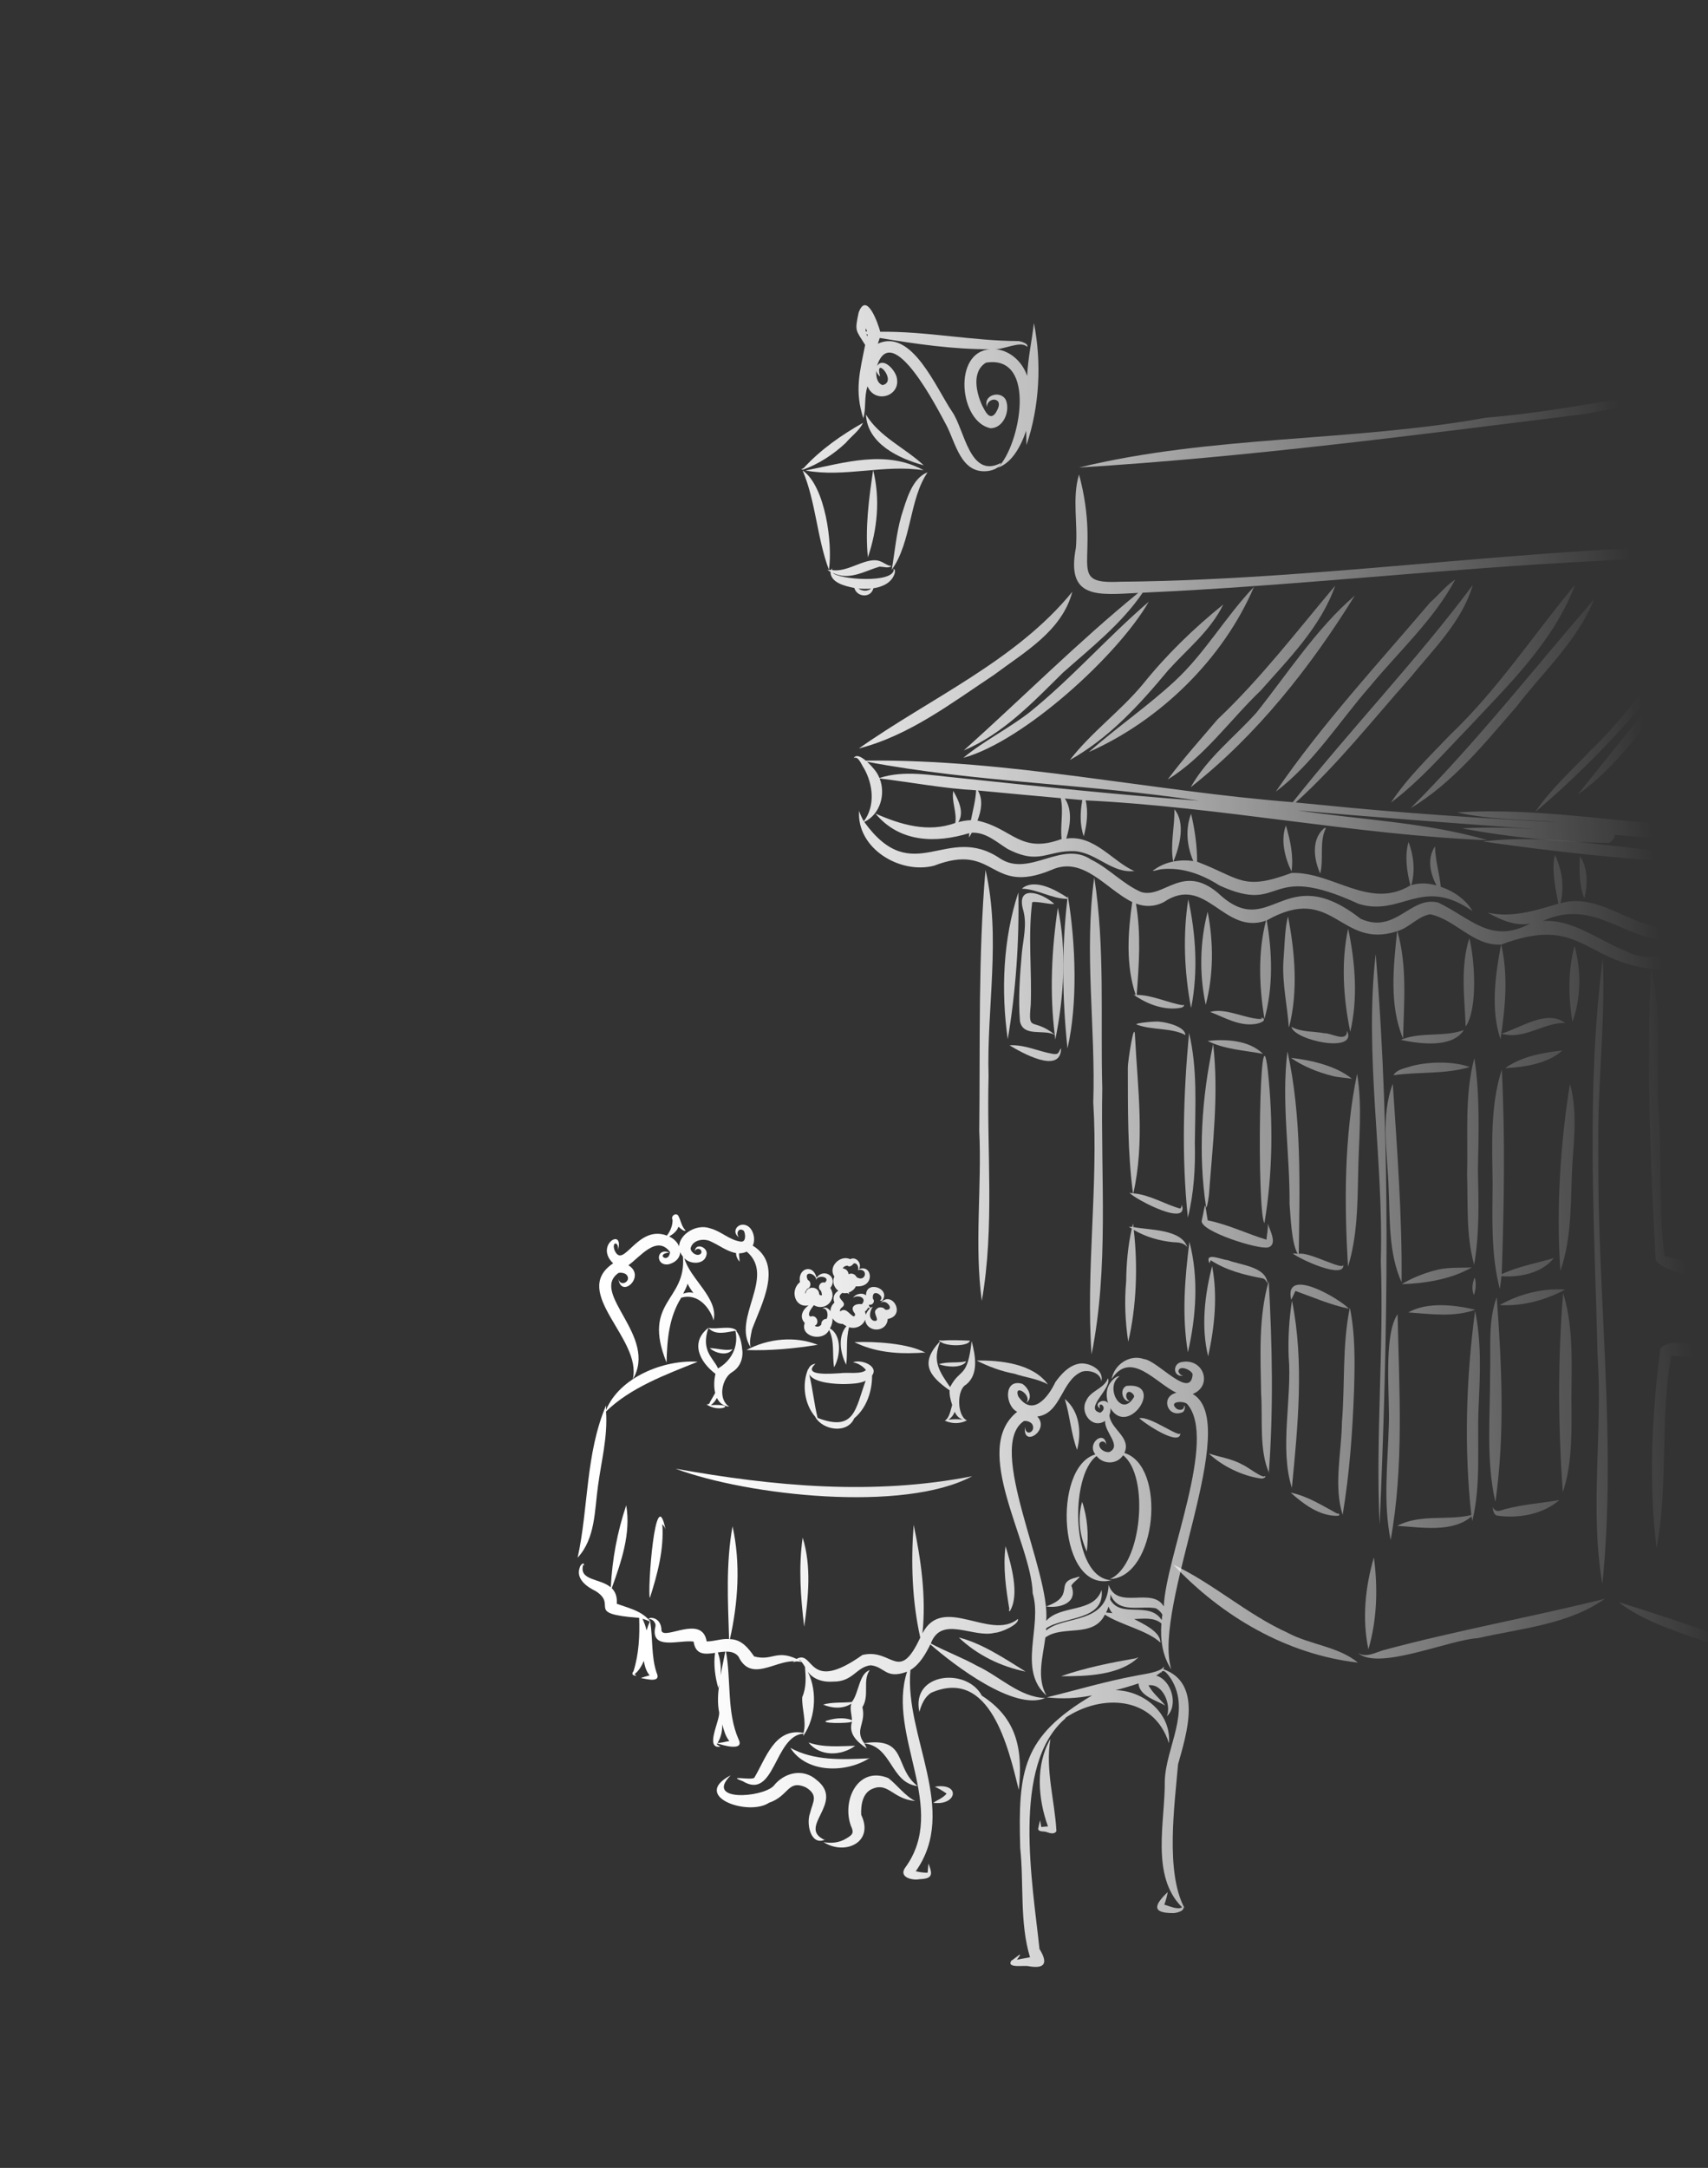 <?xml version="1.0" encoding="UTF-8"?>
<svg id="_圖層_1" data-name="圖層 1" xmlns="http://www.w3.org/2000/svg" xmlns:xlink="http://www.w3.org/1999/xlink" viewBox="0 0 1440 1827">
  <rect x="0" y="0" width="1440" height="1827" fill="#333333" stroke="none"/>
  <defs>
    <style>
      .cls-1 {
        fill: url(#_未命名漸層_18);
      }

      .cls-1, .cls-2, .cls-3, .cls-4, .cls-5, .cls-6, .cls-7, .cls-8, .cls-9, .cls-10, .cls-11, .cls-12, .cls-13, .cls-14, .cls-15, .cls-16, .cls-17, .cls-18, .cls-19, .cls-20, .cls-21, .cls-22, .cls-23, .cls-24, .cls-25, .cls-26, .cls-27, .cls-28, .cls-29, .cls-30, .cls-31, .cls-32, .cls-33, .cls-34, .cls-35, .cls-36, .cls-37, .cls-38, .cls-39, .cls-40, .cls-41, .cls-42, .cls-43, .cls-44, .cls-45, .cls-46, .cls-47, .cls-48, .cls-49, .cls-50, .cls-51, .cls-52, .cls-53, .cls-54, .cls-55, .cls-56, .cls-57, .cls-58, .cls-59, .cls-60, .cls-61, .cls-62, .cls-63, .cls-64, .cls-65, .cls-66, .cls-67, .cls-68, .cls-69, .cls-70, .cls-71, .cls-72, .cls-73, .cls-74, .cls-75, .cls-76, .cls-77, .cls-78, .cls-79, .cls-80, .cls-81, .cls-82, .cls-83, .cls-84, .cls-85, .cls-86, .cls-87, .cls-88, .cls-89, .cls-90, .cls-91, .cls-92, .cls-93, .cls-94, .cls-95, .cls-96, .cls-97, .cls-98, .cls-99, .cls-100, .cls-101, .cls-102, .cls-103, .cls-104, .cls-105, .cls-106, .cls-107, .cls-108, .cls-109, .cls-110, .cls-111, .cls-112, .cls-113, .cls-114, .cls-115, .cls-116, .cls-117, .cls-118, .cls-119, .cls-120, .cls-121, .cls-122, .cls-123, .cls-124, .cls-125, .cls-126, .cls-127, .cls-128, .cls-129, .cls-130, .cls-131, .cls-132, .cls-133, .cls-134, .cls-135, .cls-136, .cls-137, .cls-138, .cls-139, .cls-140 {
        stroke-width: 0px;
      }

      .cls-2 {
        fill: url(#_未命名漸層_18-5);
      }

      .cls-3 {
        fill: url(#_未命名漸層_18-3);
      }

      .cls-4 {
        fill: url(#_未命名漸層_18-2);
      }

      .cls-5 {
        fill: url(#_未命名漸層_18-4);
      }

      .cls-6 {
        fill: url(#_未命名漸層_18-6);
      }

      .cls-7 {
        fill: url(#_未命名漸層_18-8);
      }

      .cls-8 {
        fill: url(#_未命名漸層_18-9);
      }

      .cls-9 {
        fill: url(#_未命名漸層_18-7);
      }

      .cls-10 {
        fill: url(#_未命名漸層_18-133);
      }

      .cls-11 {
        fill: url(#_未命名漸層_18-139);
      }

      .cls-12 {
        fill: url(#_未命名漸層_18-132);
      }

      .cls-13 {
        fill: url(#_未命名漸層_18-134);
      }

      .cls-14 {
        fill: url(#_未命名漸層_18-135);
      }

      .cls-15 {
        fill: url(#_未命名漸層_18-137);
      }

      .cls-16 {
        fill: url(#_未命名漸層_18-138);
      }

      .cls-17 {
        fill: url(#_未命名漸層_18-136);
      }

      .cls-18 {
        fill: url(#_未命名漸層_18-140);
      }

      .cls-19 {
        fill: url(#_未命名漸層_18-121);
      }

      .cls-20 {
        fill: url(#_未命名漸層_18-120);
      }

      .cls-21 {
        fill: url(#_未命名漸層_18-122);
      }

      .cls-22 {
        fill: url(#_未命名漸層_18-127);
      }

      .cls-23 {
        fill: url(#_未命名漸層_18-129);
      }

      .cls-24 {
        fill: url(#_未命名漸層_18-126);
      }

      .cls-25 {
        fill: url(#_未命名漸層_18-128);
      }

      .cls-26 {
        fill: url(#_未命名漸層_18-124);
      }

      .cls-27 {
        fill: url(#_未命名漸層_18-123);
      }

      .cls-28 {
        fill: url(#_未命名漸層_18-125);
      }

      .cls-29 {
        fill: url(#_未命名漸層_18-130);
      }

      .cls-30 {
        fill: url(#_未命名漸層_18-131);
      }

      .cls-31 {
        fill: url(#_未命名漸層_18-110);
      }

      .cls-32 {
        fill: url(#_未命名漸層_18-113);
      }

      .cls-33 {
        fill: url(#_未命名漸層_18-108);
      }

      .cls-34 {
        fill: url(#_未命名漸層_18-105);
      }

      .cls-35 {
        fill: url(#_未命名漸層_18-119);
      }

      .cls-36 {
        fill: url(#_未命名漸層_18-117);
      }

      .cls-37 {
        fill: url(#_未命名漸層_18-112);
      }

      .cls-38 {
        fill: url(#_未命名漸層_18-116);
      }

      .cls-39 {
        fill: url(#_未命名漸層_18-114);
      }

      .cls-40 {
        fill: url(#_未命名漸層_18-115);
      }

      .cls-41 {
        fill: url(#_未命名漸層_18-111);
      }

      .cls-42 {
        fill: url(#_未命名漸層_18-118);
      }

      .cls-43 {
        fill: url(#_未命名漸層_18-109);
      }

      .cls-44 {
        fill: url(#_未命名漸層_18-106);
      }

      .cls-45 {
        fill: url(#_未命名漸層_18-102);
      }

      .cls-46 {
        fill: url(#_未命名漸層_18-101);
      }

      .cls-47 {
        fill: url(#_未命名漸層_18-103);
      }

      .cls-48 {
        fill: url(#_未命名漸層_18-107);
      }

      .cls-49 {
        fill: url(#_未命名漸層_18-104);
      }

      .cls-50 {
        fill: url(#_未命名漸層_18-100);
      }

      .cls-51 {
        fill: url(#_未命名漸層_18-60);
      }

      .cls-52 {
        fill: url(#_未命名漸層_18-62);
      }

      .cls-53 {
        fill: url(#_未命名漸層_18-68);
      }

      .cls-54 {
        fill: url(#_未命名漸層_18-67);
      }

      .cls-55 {
        fill: url(#_未命名漸層_18-66);
      }

      .cls-56 {
        fill: url(#_未命名漸層_18-65);
      }

      .cls-57 {
        fill: url(#_未命名漸層_18-69);
      }

      .cls-58 {
        fill: url(#_未命名漸層_18-59);
      }

      .cls-59 {
        fill: url(#_未命名漸層_18-58);
      }

      .cls-60 {
        fill: url(#_未命名漸層_18-50);
      }

      .cls-61 {
        fill: url(#_未命名漸層_18-56);
      }

      .cls-62 {
        fill: url(#_未命名漸層_18-55);
      }

      .cls-63 {
        fill: url(#_未命名漸層_18-57);
      }

      .cls-64 {
        fill: url(#_未命名漸層_18-61);
      }

      .cls-65 {
        fill: url(#_未命名漸層_18-64);
      }

      .cls-66 {
        fill: url(#_未命名漸層_18-63);
      }

      .cls-67 {
        fill: url(#_未命名漸層_18-13);
      }

      .cls-68 {
        fill: url(#_未命名漸層_18-14);
      }

      .cls-69 {
        fill: url(#_未命名漸層_18-16);
      }

      .cls-70 {
        fill: url(#_未命名漸層_18-15);
      }

      .cls-71 {
        fill: url(#_未命名漸層_18-19);
      }

      .cls-72 {
        fill: url(#_未命名漸層_18-12);
      }

      .cls-73 {
        fill: url(#_未命名漸層_18-18);
      }

      .cls-74 {
        fill: url(#_未命名漸層_18-17);
      }

      .cls-75 {
        fill: url(#_未命名漸層_18-88);
      }

      .cls-76 {
        fill: url(#_未命名漸層_18-90);
      }

      .cls-77 {
        fill: url(#_未命名漸層_18-95);
      }

      .cls-78 {
        fill: url(#_未命名漸層_18-93);
      }

      .cls-79 {
        fill: url(#_未命名漸層_18-92);
      }

      .cls-80 {
        fill: url(#_未命名漸層_18-91);
      }

      .cls-81 {
        fill: url(#_未命名漸層_18-99);
      }

      .cls-82 {
        fill: url(#_未命名漸層_18-98);
      }

      .cls-83 {
        fill: url(#_未命名漸層_18-94);
      }

      .cls-84 {
        fill: url(#_未命名漸層_18-77);
      }

      .cls-85 {
        fill: url(#_未命名漸層_18-76);
      }

      .cls-86 {
        fill: url(#_未命名漸層_18-75);
      }

      .cls-87 {
        fill: url(#_未命名漸層_18-78);
      }

      .cls-88 {
        fill: url(#_未命名漸層_18-79);
      }

      .cls-89 {
        fill: url(#_未命名漸層_18-89);
      }

      .cls-90 {
        fill: url(#_未命名漸層_18-80);
      }

      .cls-91 {
        fill: url(#_未命名漸層_18-86);
      }

      .cls-92 {
        fill: url(#_未命名漸層_18-84);
      }

      .cls-93 {
        fill: url(#_未命名漸層_18-87);
      }

      .cls-94 {
        fill: url(#_未命名漸層_18-85);
      }

      .cls-95 {
        fill: url(#_未命名漸層_18-81);
      }

      .cls-96 {
        fill: url(#_未命名漸層_18-83);
      }

      .cls-97 {
        fill: url(#_未命名漸層_18-82);
      }

      .cls-98 {
        fill: url(#_未命名漸層_18-96);
      }

      .cls-99 {
        fill: url(#_未命名漸層_18-97);
      }

      .cls-100 {
        fill: url(#_未命名漸層_18-71);
      }

      .cls-101 {
        fill: url(#_未命名漸層_18-72);
      }

      .cls-102 {
        fill: url(#_未命名漸層_18-74);
      }

      .cls-103 {
        fill: url(#_未命名漸層_18-52);
      }

      .cls-104 {
        fill: url(#_未命名漸層_18-53);
      }

      .cls-105 {
        fill: url(#_未命名漸層_18-54);
      }

      .cls-106 {
        fill: url(#_未命名漸層_18-51);
      }

      .cls-107 {
        fill: url(#_未命名漸層_18-70);
      }

      .cls-108 {
        fill: url(#_未命名漸層_18-73);
      }

      .cls-109 {
        fill: url(#_未命名漸層_18-41);
      }

      .cls-110 {
        fill: url(#_未命名漸層_18-40);
      }

      .cls-111 {
        fill: url(#_未命名漸層_18-30);
      }

      .cls-112 {
        fill: url(#_未命名漸層_18-31);
      }

      .cls-113 {
        fill: url(#_未命名漸層_18-42);
      }

      .cls-114 {
        fill: url(#_未命名漸層_18-44);
      }

      .cls-115 {
        fill: url(#_未命名漸層_18-45);
      }

      .cls-116 {
        fill: url(#_未命名漸層_18-47);
      }

      .cls-117 {
        fill: url(#_未命名漸層_18-46);
      }

      .cls-118 {
        fill: url(#_未命名漸層_18-49);
      }

      .cls-119 {
        fill: url(#_未命名漸層_18-48);
      }

      .cls-120 {
        fill: url(#_未命名漸層_18-43);
      }

      .cls-121 {
        fill: url(#_未命名漸層_18-11);
      }

      .cls-122 {
        fill: url(#_未命名漸層_18-10);
      }

      .cls-123 {
        fill: url(#_未命名漸層_18-24);
      }

      .cls-124 {
        fill: url(#_未命名漸層_18-23);
      }

      .cls-125 {
        fill: url(#_未命名漸層_18-22);
      }

      .cls-126 {
        fill: url(#_未命名漸層_18-25);
      }

      .cls-127 {
        fill: url(#_未命名漸層_18-28);
      }

      .cls-128 {
        fill: url(#_未命名漸層_18-27);
      }

      .cls-129 {
        fill: url(#_未命名漸層_18-26);
      }

      .cls-130 {
        fill: url(#_未命名漸層_18-29);
      }

      .cls-131 {
        fill: url(#_未命名漸層_18-36);
      }

      .cls-132 {
        fill: url(#_未命名漸層_18-39);
      }

      .cls-133 {
        fill: url(#_未命名漸層_18-38);
      }

      .cls-134 {
        fill: url(#_未命名漸層_18-33);
      }

      .cls-135 {
        fill: url(#_未命名漸層_18-37);
      }

      .cls-136 {
        fill: url(#_未命名漸層_18-32);
      }

      .cls-137 {
        fill: url(#_未命名漸層_18-35);
      }

      .cls-138 {
        fill: url(#_未命名漸層_18-34);
      }

      .cls-139 {
        fill: url(#_未命名漸層_18-21);
      }

      .cls-140 {
        fill: url(#_未命名漸層_18-20);
      }
    </style>
    <linearGradient id="_未命名漸層_18" data-name="未命名漸層 18" x1="546.06" y1="1315.7" x2="1435.24" y2="1246.46" gradientUnits="userSpaceOnUse">
      <stop offset="0" stop-color="#fff"/>
      <stop offset=".09" stop-color="#fff" stop-opacity=".97"/>
      <stop offset=".22" stop-color="#fff" stop-opacity=".89"/>
      <stop offset=".38" stop-color="#fff" stop-opacity=".76"/>
      <stop offset=".56" stop-color="#fff" stop-opacity=".57"/>
      <stop offset=".75" stop-color="#fff" stop-opacity=".33"/>
      <stop offset=".97" stop-color="#fff" stop-opacity=".05"/>
      <stop offset="1" stop-color="#fff" stop-opacity="0"/>
    </linearGradient>
    <linearGradient id="_未命名漸層_18-2" data-name="未命名漸層 18" x1="543.04" y1="1276.91" x2="1432.22" y2="1207.67" xlink:href="#_未命名漸層_18"/>
    <linearGradient id="_未命名漸層_18-3" data-name="未命名漸層 18" x1="553.9" y1="1416.4" x2="1443.08" y2="1347.16" xlink:href="#_未命名漸層_18"/>
    <linearGradient id="_未命名漸層_18-4" data-name="未命名漸層 18" x1="854.12" y1="1414.33" x2="1108.65" y2="1394.51" xlink:href="#_未命名漸層_18"/>
    <linearGradient id="_未命名漸層_18-5" data-name="未命名漸層 18" x1="555.29" y1="1434.16" x2="1444.47" y2="1364.93" xlink:href="#_未命名漸層_18"/>
    <linearGradient id="_未命名漸層_18-6" data-name="未命名漸層 18" x1="565.03" y1="1559.27" x2="1454.21" y2="1490.03" xlink:href="#_未命名漸層_18"/>
    <linearGradient id="_未命名漸層_18-7" data-name="未命名漸層 18" x1="559.03" y1="1482.21" x2="1448.21" y2="1412.97" xlink:href="#_未命名漸層_18"/>
    <linearGradient id="_未命名漸層_18-8" data-name="未命名漸層 18" x1="562.79" y1="1530.48" x2="1451.97" y2="1461.24" xlink:href="#_未命名漸層_18"/>
    <linearGradient id="_未命名漸層_18-9" data-name="未命名漸層 18" x1="548.22" y1="1343.42" x2="1437.4" y2="1274.18" xlink:href="#_未命名漸層_18"/>
    <linearGradient id="_未命名漸層_18-10" data-name="未命名漸層 18" x1="539.36" y1="1229.65" x2="1428.54" y2="1160.41" xlink:href="#_未命名漸層_18"/>
    <linearGradient id="_未命名漸層_18-11" data-name="未命名漸層 18" x1="510.98" y1="1184.39" x2="510.98" y2="1184.39" xlink:href="#_未命名漸層_18"/>
    <linearGradient id="_未命名漸層_18-12" data-name="未命名漸層 18" x1="548.06" y1="1341.4" x2="1437.24" y2="1272.17" xlink:href="#_未命名漸層_18"/>
    <linearGradient id="_未命名漸層_18-13" data-name="未命名漸層 18" x1="556.21" y1="1445.97" x2="1445.39" y2="1376.73" xlink:href="#_未命名漸層_18"/>
    <linearGradient id="_未命名漸層_18-14" data-name="未命名漸層 18" x1="545.84" y1="1312.91" x2="1435.03" y2="1243.67" xlink:href="#_未命名漸層_18"/>
    <linearGradient id="_未命名漸層_18-15" data-name="未命名漸層 18" x1="533.79" y1="1158.08" x2="1422.97" y2="1088.84" xlink:href="#_未命名漸層_18"/>
    <linearGradient id="_未命名漸層_18-16" data-name="未命名漸層 18" x1="532.69" y1="1143.97" x2="1421.87" y2="1074.73" xlink:href="#_未命名漸層_18"/>
    <linearGradient id="_未命名漸層_18-17" data-name="未命名漸層 18" x1="536.21" y1="1189.18" x2="1425.39" y2="1119.94" xlink:href="#_未命名漸層_18"/>
    <linearGradient id="_未命名漸層_18-18" data-name="未命名漸層 18" x1="707.63" y1="1094.62" x2="730.74" y2="1092.82" xlink:href="#_未命名漸層_18"/>
    <linearGradient id="_未命名漸層_18-19" data-name="未命名漸層 18" x1="530.83" y1="1120.08" x2="1420.01" y2="1050.84" xlink:href="#_未命名漸層_18"/>
    <linearGradient id="_未命名漸層_18-20" data-name="未命名漸層 18" x1="535.88" y1="1184.91" x2="1425.06" y2="1115.67" xlink:href="#_未命名漸層_18"/>
    <linearGradient id="_未命名漸層_18-21" data-name="未命名漸層 18" x1="810.34" y1="1147.53" x2="818.81" y2="1146.87" xlink:href="#_未命名漸層_18"/>
    <linearGradient id="_未命名漸層_18-22" data-name="未命名漸層 18" x1="534.78" y1="1170.79" x2="1423.96" y2="1101.55" xlink:href="#_未命名漸層_18"/>
    <linearGradient id="_未命名漸層_18-23" data-name="未命名漸層 18" x1="787.93" y1="1198.07" x2="804.84" y2="1196.75" xlink:href="#_未命名漸層_18"/>
    <linearGradient id="_未命名漸層_18-24" data-name="未命名漸層 18" x1="535.61" y1="1181.43" x2="1424.79" y2="1112.19" xlink:href="#_未命名漸層_18"/>
    <linearGradient id="_未命名漸層_18-25" data-name="未命名漸層 18" x1="533.35" y1="1152.47" x2="1422.53" y2="1083.23" xlink:href="#_未命名漸層_18"/>
    <linearGradient id="_未命名漸層_18-26" data-name="未命名漸層 18" x1="770.7" y1="1140.82" x2="789.95" y2="1139.32" xlink:href="#_未命名漸層_18"/>
    <linearGradient id="_未命名漸層_18-27" data-name="未命名漸層 18" x1="533.88" y1="1159.26" x2="735.71" y2="1143.54" xlink:href="#_未命名漸層_18"/>
    <linearGradient id="_未命名漸層_18-28" data-name="未命名漸層 18" x1="532.6" y1="1142.87" x2="1421.78" y2="1073.63" xlink:href="#_未命名漸層_18"/>
    <linearGradient id="_未命名漸層_18-29" data-name="未命名漸層 18" x1="541.61" y1="1258.47" x2="1430.79" y2="1189.23" xlink:href="#_未命名漸層_18"/>
    <linearGradient id="_未命名漸層_18-30" data-name="未命名漸層 18" x1="539.3" y1="1228.87" x2="1428.48" y2="1159.63" xlink:href="#_未命名漸層_18"/>
    <linearGradient id="_未命名漸層_18-31" data-name="未命名漸層 18" x1="550.18" y1="1368.63" x2="1439.36" y2="1299.39" xlink:href="#_未命名漸層_18"/>
    <linearGradient id="_未命名漸層_18-32" data-name="未命名漸層 18" x1="546.03" y1="1315.27" x2="1435.21" y2="1246.03" xlink:href="#_未命名漸層_18"/>
    <linearGradient id="_未命名漸層_18-33" data-name="未命名漸層 18" x1="525.61" y1="1053.03" x2="577.14" y2="1049.02" xlink:href="#_未命名漸層_18"/>
    <linearGradient id="_未命名漸層_18-34" data-name="未命名漸層 18" x1="525.61" y1="1053.02" x2="724.32" y2="1037.54" xlink:href="#_未命名漸層_18"/>
    <linearGradient id="_未命名漸層_18-35" data-name="未命名漸層 18" x1="528.85" y1="1094.71" x2="1418.03" y2="1025.47" xlink:href="#_未命名漸層_18"/>
    <linearGradient id="_未命名漸層_18-36" data-name="未命名漸層 18" x1="558.2" y1="1471.55" x2="1447.38" y2="1402.31" xlink:href="#_未命名漸層_18"/>
    <linearGradient id="_未命名漸層_18-37" data-name="未命名漸層 18" x1="562.77" y1="1530.25" x2="1451.95" y2="1461.01" xlink:href="#_未命名漸層_18"/>
    <linearGradient id="_未命名漸層_18-38" data-name="未命名漸層 18" x1="563.06" y1="1534.04" x2="1036.04" y2="1497.21" xlink:href="#_未命名漸層_18"/>
    <linearGradient id="_未命名漸層_18-39" data-name="未命名漸層 18" x1="563.46" y1="1539.16" x2="1452.64" y2="1469.92" xlink:href="#_未命名漸層_18"/>
    <linearGradient id="_未命名漸層_18-40" data-name="未命名漸層 18" x1="562.81" y1="1530.81" x2="1451.99" y2="1461.58" xlink:href="#_未命名漸層_18"/>
    <linearGradient id="_未命名漸層_18-41" data-name="未命名漸層 18" x1="559.12" y1="1483.42" x2="1448.3" y2="1414.18" xlink:href="#_未命名漸層_18"/>
    <linearGradient id="_未命名漸層_18-42" data-name="未命名漸層 18" x1="701.76" y1="1472.73" x2="740.28" y2="1469.73" xlink:href="#_未命名漸層_18"/>
    <linearGradient id="_未命名漸層_18-43" data-name="未命名漸層 18" x1="559.75" y1="1491.45" x2="1448.93" y2="1422.21" xlink:href="#_未命名漸層_18"/>
    <linearGradient id="_未命名漸層_18-44" data-name="未命名漸層 18" x1="549.03" y1="1353.87" x2="1438.21" y2="1284.63" xlink:href="#_未命名漸層_18"/>
    <linearGradient id="_未命名漸層_18-45" data-name="未命名漸層 18" x1="510.49" y1="858.89" x2="1399.67" y2="789.65" xlink:href="#_未命名漸層_18"/>
    <linearGradient id="_未命名漸層_18-46" data-name="未命名漸層 18" x1="507.86" y1="825.08" x2="1397.04" y2="755.84" xlink:href="#_未命名漸層_18"/>
    <linearGradient id="_未命名漸層_18-47" data-name="未命名漸層 18" x1="1211.48" y1="770.41" x2="1271.66" y2="765.73" xlink:href="#_未命名漸層_18"/>
    <linearGradient id="_未命名漸層_18-48" data-name="未命名漸層 18" x1="484.98" y1="531.24" x2="1200.85" y2="475.5" xlink:href="#_未命名漸層_18"/>
    <linearGradient id="_未命名漸層_18-49" data-name="未命名漸層 18" x1="788.43" y1="507.58" x2="1019.9" y2="489.56" xlink:href="#_未命名漸層_18"/>
    <linearGradient id="_未命名漸層_18-50" data-name="未命名漸層 18" x1="489.55" y1="589.98" x2="1378.73" y2="520.74" xlink:href="#_未命名漸層_18"/>
    <linearGradient id="_未命名漸層_18-51" data-name="未命名漸層 18" x1="490.65" y1="604.03" x2="1379.83" y2="534.79" xlink:href="#_未命名漸層_18"/>
    <linearGradient id="_未命名漸層_18-52" data-name="未命名漸層 18" x1="490.56" y1="602.91" x2="1379.74" y2="533.67" xlink:href="#_未命名漸層_18"/>
    <linearGradient id="_未命名漸層_18-53" data-name="未命名漸層 18" x1="943.51" y1="690.5" x2="1064.9" y2="681.04" xlink:href="#_未命名漸層_18"/>
    <linearGradient id="_未命名漸層_18-54" data-name="未命名漸層 18" x1="491.26" y1="611.98" x2="1380.44" y2="542.74" xlink:href="#_未命名漸層_18"/>
    <linearGradient id="_未命名漸層_18-55" data-name="未命名漸層 18" x1="491.82" y1="619.15" x2="1381" y2="549.91" xlink:href="#_未命名漸層_18"/>
    <linearGradient id="_未命名漸層_18-56" data-name="未命名漸層 18" x1="492.5" y1="627.88" x2="1381.68" y2="558.64" xlink:href="#_未命名漸層_18"/>
    <linearGradient id="_未命名漸層_18-57" data-name="未命名漸層 18" x1="492.59" y1="629.05" x2="1381.77" y2="559.81" xlink:href="#_未命名漸層_18"/>
    <linearGradient id="_未命名漸層_18-58" data-name="未命名漸層 18" x1="502.83" y1="760.53" x2="1392.01" y2="691.29" xlink:href="#_未命名漸層_18"/>
    <linearGradient id="_未命名漸層_18-59" data-name="未命名漸層 18" x1="503.15" y1="764.61" x2="1392.33" y2="695.37" xlink:href="#_未命名漸層_18"/>
    <linearGradient id="_未命名漸層_18-60" data-name="未命名漸層 18" x1="504.89" y1="787.03" x2="1394.08" y2="717.79" xlink:href="#_未命名漸層_18"/>
    <linearGradient id="_未命名漸層_18-61" data-name="未命名漸層 18" x1="503.32" y1="766.76" x2="1392.5" y2="697.52" xlink:href="#_未命名漸層_18"/>
    <linearGradient id="_未命名漸層_18-62" data-name="未命名漸層 18" x1="493.71" y1="643.39" x2="1382.89" y2="574.15" xlink:href="#_未命名漸層_18"/>
    <linearGradient id="_未命名漸層_18-63" data-name="未命名漸層 18" x1="494.47" y1="653.16" x2="1383.65" y2="583.92" xlink:href="#_未命名漸層_18"/>
    <linearGradient id="_未命名漸層_18-64" data-name="未命名漸層 18" x1="503.77" y1="772.59" x2="1392.95" y2="703.35" xlink:href="#_未命名漸層_18"/>
    <linearGradient id="_未命名漸層_18-65" data-name="未命名漸層 18" x1="494.39" y1="652.17" x2="1383.57" y2="582.93" xlink:href="#_未命名漸層_18"/>
    <linearGradient id="_未命名漸層_18-66" data-name="未命名漸層 18" x1="494.24" y1="650.18" x2="1383.42" y2="580.94" xlink:href="#_未命名漸層_18"/>
    <linearGradient id="_未命名漸層_18-67" data-name="未命名漸層 18" x1="506.2" y1="803.81" x2="1395.38" y2="734.57" xlink:href="#_未命名漸層_18"/>
    <linearGradient id="_未命名漸層_18-68" data-name="未命名漸層 18" x1="475.83" y1="413.77" x2="1365.01" y2="344.53" xlink:href="#_未命名漸層_18"/>
    <linearGradient id="_未命名漸層_18-69" data-name="未命名漸層 18" x1="486.08" y1="545.37" x2="1375.26" y2="476.13" xlink:href="#_未命名漸層_18"/>
    <linearGradient id="_未命名漸層_18-70" data-name="未命名漸層 18" x1="528.78" y1="1093.75" x2="1417.96" y2="1024.51" xlink:href="#_未命名漸層_18"/>
    <linearGradient id="_未命名漸層_18-71" data-name="未命名漸層 18" x1="554.76" y1="1427.36" x2="1443.94" y2="1358.13" xlink:href="#_未命名漸層_18"/>
    <linearGradient id="_未命名漸層_18-72" data-name="未命名漸層 18" x1="552.62" y1="1399.92" x2="1441.8" y2="1330.68" xlink:href="#_未命名漸層_18"/>
    <linearGradient id="_未命名漸層_18-73" data-name="未命名漸層 18" x1="552.49" y1="1398.2" x2="1441.67" y2="1328.96" xlink:href="#_未命名漸層_18"/>
    <linearGradient id="_未命名漸層_18-74" data-name="未命名漸層 18" x1="540.92" y1="1249.68" x2="1430.1" y2="1180.44" xlink:href="#_未命名漸層_18"/>
    <linearGradient id="_未命名漸層_18-75" data-name="未命名漸層 18" x1="532.33" y1="1139.34" x2="1421.51" y2="1070.1" xlink:href="#_未命名漸層_18"/>
    <linearGradient id="_未命名漸層_18-76" data-name="未命名漸層 18" x1="524.18" y1="1034.74" x2="1413.36" y2="965.5" xlink:href="#_未命名漸層_18"/>
    <linearGradient id="_未命名漸層_18-77" data-name="未命名漸層 18" x1="1143.43" y1="1073.63" x2="1342.26" y2="1058.14" xlink:href="#_未命名漸層_18"/>
    <linearGradient id="_未命名漸層_18-78" data-name="未命名漸層 18" x1="525.49" y1="1051.47" x2="1414.67" y2="982.23" xlink:href="#_未命名漸層_18"/>
    <linearGradient id="_未命名漸層_18-79" data-name="未命名漸層 18" x1="525.68" y1="1053.98" x2="1414.86" y2="984.74" xlink:href="#_未命名漸層_18"/>
    <linearGradient id="_未命名漸層_18-80" data-name="未命名漸層 18" x1="539.72" y1="1234.23" x2="1428.9" y2="1164.99" xlink:href="#_未命名漸層_18"/>
    <linearGradient id="_未命名漸層_18-81" data-name="未命名漸層 18" x1="547.13" y1="1329.4" x2="1436.31" y2="1260.16" xlink:href="#_未命名漸層_18"/>
    <linearGradient id="_未命名漸層_18-82" data-name="未命名漸層 18" x1="539.83" y1="1235.67" x2="1429.01" y2="1166.43" xlink:href="#_未命名漸層_18"/>
    <linearGradient id="_未命名漸層_18-83" data-name="未命名漸層 18" x1="533.34" y1="1152.32" x2="1422.52" y2="1083.08" xlink:href="#_未命名漸層_18"/>
    <linearGradient id="_未命名漸層_18-84" data-name="未命名漸層 18" x1="517.83" y1="953.1" x2="1407.01" y2="883.86" xlink:href="#_未命名漸層_18"/>
    <linearGradient id="_未命名漸層_18-85" data-name="未命名漸層 18" x1="515.67" y1="925.46" x2="1404.86" y2="856.22" xlink:href="#_未命名漸層_18"/>
    <linearGradient id="_未命名漸層_18-86" data-name="未命名漸層 18" x1="513.1" y1="892.44" x2="1402.28" y2="823.21" xlink:href="#_未命名漸層_18"/>
    <linearGradient id="_未命名漸層_18-87" data-name="未命名漸層 18" x1="512.47" y1="884.33" x2="1401.65" y2="815.09" xlink:href="#_未命名漸層_18"/>
    <linearGradient id="_未命名漸層_18-88" data-name="未命名漸層 18" x1="515.92" y1="928.62" x2="1405.1" y2="859.38" xlink:href="#_未命名漸層_18"/>
    <linearGradient id="_未命名漸層_18-89" data-name="未命名漸層 18" x1="1036.89" y1="886.74" x2="1328.96" y2="864" xlink:href="#_未命名漸層_18"/>
    <linearGradient id="_未命名漸層_18-90" data-name="未命名漸層 18" x1="525.2" y1="1047.78" x2="1414.38" y2="978.54" xlink:href="#_未命名漸層_18"/>
    <linearGradient id="_未命名漸層_18-91" data-name="未命名漸層 18" x1="517.86" y1="953.55" x2="1407.04" y2="884.31" xlink:href="#_未命名漸層_18"/>
    <linearGradient id="_未命名漸層_18-92" data-name="未命名漸層 18" x1="531.43" y1="1127.75" x2="1420.61" y2="1058.51" xlink:href="#_未命名漸層_18"/>
    <linearGradient id="_未命名漸層_18-93" data-name="未命名漸層 18" x1="533.71" y1="1157.07" x2="1422.89" y2="1087.83" xlink:href="#_未命名漸層_18"/>
    <linearGradient id="_未命名漸層_18-94" data-name="未命名漸層 18" x1="541.11" y1="1252.07" x2="1430.29" y2="1182.84" xlink:href="#_未命名漸層_18"/>
    <linearGradient id="_未命名漸層_18-95" data-name="未命名漸層 18" x1="539.83" y1="1235.67" x2="1429.01" y2="1166.43" xlink:href="#_未命名漸層_18"/>
    <linearGradient id="_未命名漸層_18-96" data-name="未命名漸層 18" x1="524.14" y1="1034.15" x2="1413.32" y2="964.92" xlink:href="#_未命名漸層_18"/>
    <linearGradient id="_未命名漸層_18-97" data-name="未命名漸層 18" x1="511.73" y1="874.81" x2="1400.91" y2="805.57" xlink:href="#_未命名漸層_18"/>
    <linearGradient id="_未命名漸層_18-98" data-name="未命名漸層 18" x1="510.87" y1="863.79" x2="1400.05" y2="794.56" xlink:href="#_未命名漸層_18"/>
    <linearGradient id="_未命名漸層_18-99" data-name="未命名漸層 18" x1="509.58" y1="847.15" x2="1398.76" y2="777.91" xlink:href="#_未命名漸層_18"/>
    <linearGradient id="_未命名漸層_18-100" data-name="未命名漸層 18" x1="509.16" y1="841.85" x2="1398.34" y2="772.61" xlink:href="#_未命名漸層_18"/>
    <linearGradient id="_未命名漸層_18-101" data-name="未命名漸層 18" x1="519.28" y1="971.72" x2="1408.46" y2="902.49" xlink:href="#_未命名漸層_18"/>
    <linearGradient id="_未命名漸層_18-102" data-name="未命名漸層 18" x1="520.37" y1="985.83" x2="1409.56" y2="916.59" xlink:href="#_未命名漸層_18"/>
    <linearGradient id="_未命名漸層_18-103" data-name="未命名漸層 18" x1="531.58" y1="1129.74" x2="1420.76" y2="1060.5" xlink:href="#_未命名漸層_18"/>
    <linearGradient id="_未命名漸層_18-104" data-name="未命名漸層 18" x1="537.21" y1="1202.06" x2="1426.39" y2="1132.82" xlink:href="#_未命名漸層_18"/>
    <linearGradient id="_未命名漸層_18-105" data-name="未命名漸層 18" x1="521.69" y1="1002.73" x2="1410.87" y2="933.49" xlink:href="#_未命名漸層_18"/>
    <linearGradient id="_未命名漸層_18-106" data-name="未命名漸層 18" x1="523.32" y1="1023.68" x2="1412.5" y2="954.44" xlink:href="#_未命名漸層_18"/>
    <linearGradient id="_未命名漸層_18-107" data-name="未命名漸層 18" x1="538.44" y1="1217.86" x2="1427.62" y2="1148.62" xlink:href="#_未命名漸層_18"/>
    <linearGradient id="_未命名漸層_18-108" data-name="未命名漸層 18" x1="544.56" y1="1296.37" x2="1433.74" y2="1227.13" xlink:href="#_未命名漸層_18"/>
    <linearGradient id="_未命名漸層_18-109" data-name="未命名漸層 18" x1="532.61" y1="1143.01" x2="1421.8" y2="1073.77" xlink:href="#_未命名漸層_18"/>
    <linearGradient id="_未命名漸層_18-110" data-name="未命名漸層 18" x1="520.53" y1="987.77" x2="1409.71" y2="918.53" xlink:href="#_未命名漸層_18"/>
    <linearGradient id="_未命名漸層_18-111" data-name="未命名漸層 18" x1="520.04" y1="981.51" x2="1409.22" y2="912.27" xlink:href="#_未命名漸層_18"/>
    <linearGradient id="_未命名漸層_18-112" data-name="未命名漸層 18" x1="530.34" y1="1113.84" x2="1419.52" y2="1044.6" xlink:href="#_未命名漸層_18"/>
    <linearGradient id="_未命名漸層_18-113" data-name="未命名漸層 18" x1="515.13" y1="918.43" x2="1404.31" y2="849.19" xlink:href="#_未命名漸層_18"/>
    <linearGradient id="_未命名漸層_18-114" data-name="未命名漸層 18" x1="513.59" y1="898.64" x2="1402.77" y2="829.4" xlink:href="#_未命名漸層_18"/>
    <linearGradient id="_未命名漸層_18-115" data-name="未命名漸層 18" x1="513.95" y1="903.38" x2="1403.14" y2="834.14" xlink:href="#_未命名漸層_18"/>
    <linearGradient id="_未命名漸層_18-116" data-name="未命名漸層 18" x1="515.53" y1="923.6" x2="1404.71" y2="854.36" xlink:href="#_未命名漸層_18"/>
    <linearGradient id="_未命名漸層_18-117" data-name="未命名漸層 18" x1="517.35" y1="946.97" x2="1406.53" y2="877.73" xlink:href="#_未命名漸層_18"/>
    <linearGradient id="_未命名漸層_18-118" data-name="未命名漸層 18" x1="527.23" y1="1073.81" x2="1416.41" y2="1004.57" xlink:href="#_未命名漸層_18"/>
    <linearGradient id="_未命名漸層_18-119" data-name="未命名漸層 18" x1="532.25" y1="1138.29" x2="1421.43" y2="1069.05" xlink:href="#_未命名漸層_18"/>
    <linearGradient id="_未命名漸層_18-120" data-name="未命名漸層 18" x1="530.09" y1="1110.53" x2="1419.27" y2="1041.29" xlink:href="#_未命名漸層_18"/>
    <linearGradient id="_未命名漸層_18-121" data-name="未命名漸層 18" x1="545.73" y1="1311.48" x2="1434.91" y2="1242.24" xlink:href="#_未命名漸層_18"/>
    <linearGradient id="_未命名漸層_18-122" data-name="未命名漸層 18" x1="542.84" y1="1274.3" x2="1432.02" y2="1205.06" xlink:href="#_未命名漸層_18"/>
    <linearGradient id="_未命名漸層_18-123" data-name="未命名漸層 18" x1="539.96" y1="1237.28" x2="1429.14" y2="1168.04" xlink:href="#_未命名漸層_18"/>
    <linearGradient id="_未命名漸層_18-124" data-name="未命名漸層 18" x1="532" y1="1135.14" x2="1421.18" y2="1065.9" xlink:href="#_未命名漸層_18"/>
    <linearGradient id="_未命名漸層_18-125" data-name="未命名漸層 18" x1="553.66" y1="1413.27" x2="1442.84" y2="1344.03" xlink:href="#_未命名漸層_18"/>
    <linearGradient id="_未命名漸層_18-126" data-name="未命名漸層 18" x1="557.12" y1="1457.76" x2="1446.3" y2="1388.52" xlink:href="#_未命名漸層_18"/>
    <linearGradient id="_未命名漸層_18-127" data-name="未命名漸層 18" x1="543.68" y1="1285.11" x2="1432.86" y2="1215.87" xlink:href="#_未命名漸層_18"/>
    <linearGradient id="_未命名漸層_18-128" data-name="未命名漸層 18" x1="516.73" y1="939.04" x2="1405.91" y2="869.8" xlink:href="#_未命名漸層_18"/>
    <linearGradient id="_未命名漸層_18-129" data-name="未命名漸層 18" x1="509.26" y1="843.12" x2="1398.44" y2="773.88" xlink:href="#_未命名漸層_18"/>
    <linearGradient id="_未命名漸層_18-130" data-name="未命名漸層 18" x1="509.31" y1="843.7" x2="1398.49" y2="774.46" xlink:href="#_未命名漸層_18"/>
    <linearGradient id="_未命名漸層_18-131" data-name="未命名漸層 18" x1="509.08" y1="840.78" x2="1398.26" y2="771.54" xlink:href="#_未命名漸層_18"/>
    <linearGradient id="_未命名漸層_18-132" data-name="未命名漸層 18" x1="514.86" y1="915.06" x2="1404.05" y2="845.82" xlink:href="#_未命名漸層_18"/>
    <linearGradient id="_未命名漸層_18-133" data-name="未命名漸層 18" x1="470.96" y1="351.23" x2="1360.14" y2="281.99" xlink:href="#_未命名漸層_18"/>
    <linearGradient id="_未命名漸層_18-134" data-name="未命名漸層 18" x1="474.17" y1="392.52" x2="1363.36" y2="323.28" xlink:href="#_未命名漸層_18"/>
    <linearGradient id="_未命名漸層_18-135" data-name="未命名漸層 18" x1="475.81" y1="413.52" x2="1364.99" y2="344.28" xlink:href="#_未命名漸層_18"/>
    <linearGradient id="_未命名漸層_18-136" data-name="未命名漸層 18" x1="474.27" y1="393.79" x2="1363.46" y2="324.55" xlink:href="#_未命名漸層_18"/>
    <linearGradient id="_未命名漸層_18-137" data-name="未命名漸層 18" x1="479.55" y1="461.49" x2="1368.73" y2="392.25" xlink:href="#_未命名漸層_18"/>
    <linearGradient id="_未命名漸層_18-138" data-name="未命名漸層 18" x1="478.87" y1="452.79" x2="1368.05" y2="383.55" xlink:href="#_未命名漸層_18"/>
    <linearGradient id="_未命名漸層_18-139" data-name="未命名漸層 18" x1="479.01" y1="454.58" x2="1368.19" y2="385.34" xlink:href="#_未命名漸層_18"/>
    <linearGradient id="_未命名漸層_18-140" data-name="未命名漸層 18" x1="483.04" y1="506.42" x2="1372.23" y2="437.18" xlink:href="#_未命名漸層_18"/>
  </defs>
  <g>
    <path class="cls-1" d="m1005.59,1174.77c16.96-6.8,9.36-29.99-8.64-27.02-8.71.77-8.27,13.32.77,11.56-2.05.01-3.7-1.78-4.22-3.62.55-5.62,10.72-1.48,12.01,2.42-1.5,22.14-29.45-11.6-41.16-12.8-12.16-4.18-25.01,4.84-27.13,16.88,16.22-24.91,37.47,3.7,54.65,11.56-13.58,3.03-7.93,21.3,4.76,16.55,2.21-.43,3.16-5.84,1.46-5.63.02-.07.04-.1.08-.15.77,4.18-4.72,4.51-6.82,2.09-6.03-5.8,6.58-6.19,9.47-3.45,26.02,29.4-18.05,129.19-19.63,170.65-10.02-16.99-39.17,3.54-46.53-18.21-1.2,33.7-37.82,25.61-52.71,38.52.05-.64.08-1.27.11-1.91,14.68-10.07,49.72-6.16,46.66-32.33-6.43,19.78-34.19,12.17-46.69,26.07,3.9-41.17-51.03-146.51-18.89-168.31,0,0-.13-.03-.13-.03,2.38-.44,5.2.38,6.87,2.15,0,0,.05,0,.05,0,4.39,6.3-5.36,11.84-5.73,2.69-2.4,18.33,21.39,2.69,10.33-8.68,20.24-2.57,20.14-30.35,37.42-37.72,6.07-1.93,16.01.81,16.52,8.02,2.83-9.64-10.8-16.54-19.11-14.76-8.42,1.7-14.76,8.76-19.58,15.46-6.06,12.91-19.32,29.66-31.3,11.99-4.25-11.56,12.67-.51,6.54,5.55,6.5-3.95,1.92-13.19-3.26-16.14-15.76-4.55-14.55,18.47-4.18,23.61-39.65,31.61,11.98,109.89,13.08,153,8.4,27.93-13.1,64.34,11.62,86.12-8.59-14.81-2.98-33.03-.94-48.91,14.61-10.75,40.4.74,50.17-19.26,13.44,8.74,35.88,13.19,46.84,23.58.15-9.25-14.63-15.84-22.17-19.88,7.81-.23,16.65-1.65,22.98,3.7-1.01,13.52.81,27.21,8.31,38.68-16.17-53.74,60.26-207.26,18.13-232.05Zm-67.75,184.73c-1.76-.25-3.53-.37-5.32-.56.84-1.6,1.54-3.27,2.1-4.99.87,2.3,1.96,4.13,3.22,5.55Zm42.15,1.17c-.23,1.55-.42,3.1-.58,4.66-10.43-16.51-34.5-.98-43.43-17.38.18-1.43.26-2.88.24-4.32,6.44,16.69,25.13,9.26,38.18,11.7,2.29,1.16,4.2,3.09,5.59,5.33Z"/>
    <path class="cls-4" d="m934.57,1167.9c1.57-3.44,6.04-8.49,9.32-8.02,0,0,0,0,0,0-12.91,8.53,1.32,35.97,12.14,17.51.44-.97-.31-2.11-1.07-2.89-5.24-5.07-7.87,3.78-2.56,6.33-5.62.88-9.19-9.82-2.71-12.87,33.05-3.55,1.75,43.94-13.52,18.8.23,1.91-.09,4-.86,5.9,1.03,11.96,18.7,18.56,12.66,31.83,35.78,10.97,27.56,104.52-12.2,106.28,27.36-11.92,33.38-87.39,11.08-104.34-5.11,7.81-16.56,7.97-22.33.64-22.8,16.38-21.99,102.74,12.5,104.68-44.73,11.19-50.21-95.31-13.53-106.06-7.71-9.55,8.09-21.31,9.25-7.96-1.14-4.95-7.93-3.01-5.5,1.91,1.3,2.64,5.07,4.56,8.04,4.03,0,.03.54-.19,1.05-.48-.2.1-.32.17-.54.27,9.86-5.53-4.74-16.53-4.08-26.02-10.81,7.24-21.52-6.84-15.96-16.98,3.61-8.56,15.24-10.17,18.34-18.92,3.8,8.41-20.88,25.87-6.43,29.04,7.67-4.79-3.02-10.77-.19-3.58-6.34-4.3,3.52-9.16,6.78-4.48-1.64-4.89-1.72-10.42.33-14.6Z"/>
    <path class="cls-3" d="m808.4,1380.03c19.24,4.69,39.25,18.1,56.35,28.73-20.98-4.31-40.78-13.89-56.35-28.73Z"/>
    <path class="cls-5" d="m981.42,1404.41s-.02.02-.03.04c0-.02,0-.04,0-.06,0,0,.02.02.02.02Z"/>
    <path class="cls-2" d="m959.57,1396.88c-15.82,15.05-43.67,15.86-65.04,15.75,20.66-7.22,42.26-11.48,63.77-15.25.34-.44.76-.87,1.27-.5Z"/>
    <path class="cls-6" d="m852.63,1652.38c3.68-2.12,11.55-9.99,4.76-.83,3.66-.75,7.34-1.36,11.02-2.04-8.86-29.04-5.08-61.72-8.27-92.03-1.87-65.47,1.7-93.86,60.58-128.67-13.32,2.53-25.04,3.09-38.22,1.64,24.7-5.99,49.32-13.43,74.36-18.07,6.12-1.47,21.17-2.66,24.52-7.93.02.75-.17,1.51-.57,2.26,33.44,11.8,19.5,54.78,12.4,80.14-2.93,34.54-10.8,90.7,5.39,121.07-.31-.14-.57-.32-.87-.47.82,3.25-6.59,4.97-8.99,4.78-18.54,0-15.02-7.4-4.24-17.7-.64,3.63-1.57,7.21-2.89,10.64,3.95.97,11.43,4.68,14.98,2.15-26.79-26.46-14.16-72.39-14.57-106.64.98-28.44,22.25-58.27,5.41-85.58-1.54-2.15-6.92-10.73-8.62-4.91-.05-.29-.08-.63-.07-.97-1.05.97-2.39,1.94-3.97,2.89,12.93,3.65,18.98,25.03,9.06,34.21,3.69-9.59-3.22-27.77-15.54-26.02,3.42,6.59,9.59,11.23,14.1,17.04-7.94-4.55-21.64-7.95-22.57-18.66-6.09,2.12-12.82,4.06-19.29,5.71,23.69.48,47.21,19.37,44.98,44.91-.05-.03,0-.25-.04-.36,0,0,0,0,0,0-12.71-39.89-57.1-41.79-87.71-20.93.08-.04.18-.06.24-.11.71-.18.53.21.14.48-.06-.02.04-.12.05-.17-45.84,39.49-27.52,139.53-21.8,194.34,6.83,10.98,5.54,17-8.9,14.52-3.73-1.16-19.11,2.1-14.89-4.67Z"/>
    <path class="cls-9" d="m785.08,1426.56c-5.59,3.57-8.32,10-9.94,16.17-7.25-33.23,40-37.64,52.63-13.71,29.83,19.17,34.71,45.49,31.17,79.49-8.73-35.54-24.2-103.63-73.86-81.95Z"/>
    <path class="cls-7" d="m875.25,1541.29c.5-2.44,1.03-4.9,1.64-7.31.32,1.82.62,3.85.98,5.73,1.87-.3,3.78-.36,5.67-.5-8.56-23.56-10.57-52.01,2.05-73.72-4.4,26.05,3.67,51.96,5.07,77.6-1.6,3.06-5.28,1.82-7.87,1.03-2.21-1.23-7.06.17-7.54-2.83Z"/>
    <path class="cls-8" d="m678.02,1370.91c-3.06-24.65-4.84-50.39-1.3-75.1,0,0,0,0,0,0,7.55,24.36,4.79,50.24,1.3,75.09Z"/>
    <path class="cls-122" d="m510.94,1188.39c11.3-27.76,48.96-42.78,77.29-40.76-26.38,10.57-56.66,21.7-77.28,41.89,1.51,21.21-3.99,41.78-6.77,62.65-2.98,20.8-2.06,44.07-17.18,60.58,9.26-42.3,6.6-87.58,23.98-128.37-.03,1.33-.04,2.67-.04,4Z"/>
    <polygon class="cls-121" points="510.98 1184.38 510.98 1184.39 510.98 1184.39 510.98 1184.38"/>
    <path class="cls-72" d="m488.76,1321.04c-3.45,9.62,6.03,16.31,13.58,19.93,19.01,12.24-10.03,18.96,36.53,22.48.54,15.12-.2,30.49-4.78,45-2.24,2.54.01,3.98,2.47,3.63,0,0-.02.03,0,.02-.01,0,0,0-.02.01-.56-.34-1.06-.87-1.49-1.29,3.64-2.81,5.91-6.92,7.8-11.16.68,4.83,2.18,9.15,4.84,12.25-2.45.7-5.07,1.31-7.38,2.24,4.61.79,17.5,4.51,13.26-4.45-4.61-13.62-3.09-28.81-5.36-42.99.15.07.3.13.44.21-.15-.2-.33-.35-.48-.54-.02-.14-.03-.28-.04-.42-.04.08-.07.17-.11.25-2.57-3.22-5.76-5.55-9.19-7.47,0,0,0,.02,0,.03-5.87-3.15-12.59-4.94-18.83-7.18,0,0,0,0,0,0,.45-6.26-1.36-10.31-4.25-13.14,7.99-22.27,16.3-45.99,12.21-69.83-7.5,22.25-11.89,45.65-13,69.12-9.21-7.84-27.3-5.46-23.23-19.24.42.12.44.87.71,1.08.15-4.18-3.35-.57-3.67,1.46Zm52.93,43.14c2.13.62,4.19,1.41,6.18,2.37-.99,2.12-1.91,4.66-2.72,7.48-.42-1.61-.89-3.21-1.41-4.76-.62-1.68-1.3-3.41-2.05-5.1Z"/>
    <path class="cls-67" d="m584.78,1383.49c1.68,11.46,9.6,10.73,18.09,9.46-1.39,9.52,0,20.42,2.73,29.64.29-1.02.52-2.05.76-3.08-1.09,7.84-1.61,15.87-.02,23.66.5,7.4-12.48,31.08,1.11,28.8-1.01-.63-2.24-1.19-3.19-2,.18-.24.3-.51.47-.76,4.69,1.7,23.11,6.95,17.98-3.34-10.12-22.94-6.16-49.64-10.65-73.96,4.14-.06,7.9.81,10.54,4.15,10.46,21.91,30.75,3.35,46.91,4.01-.31.33-.62.67-.93.99,2.32-1.41,4.52-.74,7.33-.47.98,1.34,1.9,2.73,2.77,4.14.7,8.85,1.29,17.21-2.32,25.5-.49,10.08,3.74,20.01,1.11,30.15-24.47-4.54-31.72,21.53-41.58,37.9-3.09,2.22-23.81-2.45-9.69,2.82,27.16,16.47,26.4-38.16,51.18-40.12.05.55-.67,1.92.28,1.71,0-.06-.18-.07-.23-.12,10.96-15.73,11.9-40.73,1.91-56.75,4.09,8.97,13.76,12.06,23,11.34,16.89.31,19.51-12.36,31.64-13.74,11.96.99,12.53,12.15,30.76,5.39-17.36,53.98,35.48,115.06-1.83,165.52-5.14,7.83,6.41,10.55,12.19,9.38,11.25-.42,11.34-3.84,7.66-13.24-.27,2.52-.33,5.23-.73,7.77-3.36.01-6.69-.46-9.94-1.27,36.45-51.45-9.61-113.55-4.52-169.56,7.91-4.81,12.77-13.48,16.82-21.6,19.78,17.28,70.76,56.42,96.84,45.2-21.71-.66-38.39-18.27-57.35-27.06-12.66-7.04-26.37-12.14-39.12-18.88,8.96-24.16,36.03-4.19,54.02-9.07,4.54.07,20.74-6.95,19.44-11.61-23.31,18.78-63.4-21.29-80.51,12.15,3.22-30.45-1.13-61.77-7.42-91.51-2.38,31.72-1.34,63.96,5.57,95.04-18.28,39.18-23.4,8.65-48.73,14.64-46.84,33.24-40.55-4.94-55.56,3.33-17.29-7.99-20.48,1.99-35.74-2.07-5.01-7.18-10.8-14.48-20.46-14.57,6.99-30.97,9.12-64.05,2.22-95.12-5.69,31.32-3.89,63.38-2.91,95.02-6.34-.51-12.59,2.04-18.91,2-3.7-22.87-35.3-1.01-38.05-8.87-.09-14.03-14.24-11.37-9.97-9.22-.17-.17-.34-.42-.4-.66,2.83-.35,5.88,3.22,5.24,5.99-5.02,21.06,20.85,11.1,32.18,12.92Zm88.86,15.52c.79-.23,1.4.19,1.79.91-.6-.31-1.22-.64-1.79-.91Zm-64.75,54.22c1.48,4.86,2.65,10.09,6.06,14.02-3.3.44-6.62,1.7-9.95,1.5,2.89-4.58,4.1-10.07,3.88-15.52Zm-3.69-60.64c2.12-.31,4.24-.6,6.28-.67-1.28,6.77-2.83,13.48-3.98,20.28.6-6.64-.05-13.31-2.3-19.61Z"/>
    <path class="cls-68" d="m547.89,1346.7c-2.19-5.9,4.62-99.71,13.18-57.86-.56-1.62-1.48-3.12-2.69-4.34,1.54,21.23-4.04,41.99-10.49,62.2Z"/>
    <path class="cls-70" d="m620.62,1121.44c.2-.01.38-.05.58-.06-5.04-4.8-16.67-.69-23.92-2.32.1-.2.23-.38.44-.41-16.27,12.21-8.03,28.99,5.51,39.18-1.2,4.74-1.54,10.8-.27,16.06-1.59,3.14-3.63,5.97-5.09,9.19-.69.3-1.5.57-2.24.45,10.9,7.79,27.26-.77,3.65.65,1.95-1.36,3.95-3.63,5.14-6.1,1.93,4.01,5.22,6.94,10.38,7.37-9.75-6.1-6.4-23.92,2.65-29.24,6.07-3.72,9.13-10.79,8.44-17.78-.53-5.85-1.61-12.29-5.28-16.98Zm-15.25,31.8c-3.78-8.71-14.82-14.83-8.11-34.16,5.83,6.61,15.27,3.63,22.74,2.42,2.95,13.21-3.4,25.33-14.63,31.73Z"/>
    <path class="cls-69" d="m598.41,1136.13c6.38.09,12.89,2.49,19.23.98h0c-4.16,5.98-14.36,3.45-19.23-.98Z"/>
    <path class="cls-74" d="m730.05,1154.61c-3.81,3.83-16.04,1.73-21.64,2.65-5.37.18-33.12,3.05-20.89-7.97-2.65.24-5.3,2.08-5.92,4.66-.03-.2-.07-.4-.09-.6-5.68,12.76-3.46,30.21,6.02,40.86-.07-.03-.15-.06-.22-.09,6.35,11.28,27.06,14.55,32.89,1.14,10.39-8.69,15.1-22.7,15.04-36.05,5.91-8.01-9.14-13.96-16.12-11.16,4.16.71,8.41,3.26,10.94,6.56Zm-.25,9.05c-8.65,23.7-9.02,43.3-40.48,31.28-2.97-12.12-4.16-24.62-7.07-36.78,4.08,7.64,23.52,8.38,30.55,8.24,5.67-.21,11.77-.34,17-2.75Z"/>
    <polygon class="cls-73" points="719.19 1093.72 719.19 1093.72 719.19 1093.72 719.19 1093.72"/>
    <path class="cls-71" d="m742.26,1098.19s0-.01,0-.02h0c4.81-4.43,12.81,6.61,4.17,5.61-1.85-2.58-5.93-2.76-7.81-.13-3.44,2.73,4.71,10.52-2.04,9.44-4.89-2.13-3.04-8.47-.78-11.89-.65.23-1.28.62-1.88,1.09-.5-.64-.98-1.32-1.33-2.03.07-.26.12-.52.17-.79,2.62.88,5.45-2.65,3.2-4.85-1.47-10.11,11.13-1.95,5.92,1.3.62.43,1.6.54,2.18-.11,6.95-10.19-14.12-17.16-13.92-4.12-3.12-2.73-8.9-1.24-10.93,2.01,0,0,0,0,0,0,.03-.03.07-.06.11-.08h0c4.17-2.77,12,.09,7.36,5.45-5.44-.71-10.64,2.14-6.08,7.76-.07-.16-.2-.33-.23-.46.81,1.14.84,3.01-.88,2.96-3.61-1.8-6.33-7.88-11.15-4.13-.61-1.4.7-2.92,1.82-3.63,4.12-3.59-2.27-5.75-2.28-9.02l-.03-.04c.37-1.35,1.27-2.2,2.35-2.93,1.28.34,2.64.39,4,.1.68.29,1.34.67,1.92,1.06-.2-.53-.46-1-.75-1.41,2.65-.9,5.06-2.72,6.2-5.32,16.44,1.49,14.19-18.92,2.59-14.48,2.94-4.5-2.39-11.03-7.32-8.35-8.43-4.05-19.11,6.51-13.35,14.63-2.21,4.38-.26,9.33,3.28,12.04-3.02,1.64-5.13,5.24-3.31,9.99-2.3,2.01-3.31,4.63-3.32,7.24-1.22-2.18-4.42-4.38-6.65-2.3,4.14-.84,5.19,6.17,3.31,8.77,0,0,0,0-.01,0,.03-.05.07-.1.1-.15-.04.05-.08.1-.12.15-2.46-.22-4.64,2.22-4.26,4.63-1.43,1.86-3.6,2.48-5.63,1.15,4.78-2.33,1.3-9.94-3.61-7.74-.26-.14-.51-.29-.76-.46l.11.02c-1.94-2.44,1.6-6.51,3.51-9.21,9.7,5.61,20.15-4.89,13.88-14.53,7-8.95-5.23-17.4-11.57-8.59-2.93-12.25-16.18-7.89-13.99,3.7-8.58,6.67-4.55,21.98,7.29,19.59-5.03,3.47-8.15,9.71-3.27,14.8-4.19,11.9,15.75,16.16,20.52,5.88,4.81,9.48,2.6,21.2,4.17,31.5,5.09-8.3,7.19-26.67-3.42-32.72,1.48-2.62,2.3-5.63,2.2-8.52,1.81,2.77,4.85,4.75,8.6,4.68.96.75,2.02,1.37,3.11,1.89-7.51,8.56-5.24,22.85-.23,32.48,1.37-10.43-.43-21.46,2.47-31.61,5.16,1.8,11.68-.96,13.47-6.36,1.4,11.38,18.45,11.02,19.03-.54,16.02-2.99,3.53-24.95-6.12-13.4Zm-63.06-8.07c-.08.02-.17.03-.25,0-.48-1.4.96-2.83,1.63-3.98,3.27-.96,3.68-5.91.54-7.39-3.81-7.34,4.91-6.58,6.99-1.21-.09.34-.23.82-.15,1.13.09-.22.18-.44.31-.64.12.52.13.08.15-.19,2.49-3.7,11.99-1.29,7,3.06-4.1-1.23-6.87,4.37-3.32,6.86.51,1.17.83,2.45.83,3.72-.9.5-1.79-.05-2.29-.83-.12-6.9-10.66-7.39-11.46-.55Zm31.38-21.12c.59-1.64,2.22-2.23,3.83-2.41,2.07,1.67,3.98-.17,5.32-1.78,2.78-.88,4.28,2.83,3.77,5.13-.24.19-.51.36-.01.21-.13,1.14.03.62.39-.06,8.83-.76,5.58,11.04-1.71,6.18-1.1-2.53-4.34-3.76-6.78-2.39-.07-2.54-2.28-4.82-4.81-4.88Zm19.31,39.09c-.11-.97-.34-1.93-.64-2.84,1.2-.82,2.12-2,2.75-3.34.49.29,1,.51,1.52.68-1.58,1.37-2.89,3.42-3.64,5.5Z"/>
    <path class="cls-140" d="m819.2,1130.26c-3.65,32.11-9.53,22.11-18.19,38.7-9.3-13.45-15-21.66-8.33-38.45,4.16,4.19,23.63,4.58,25.08-.67-7.72-.28-15.57-.71-23.27-.07-2.83-.25-3.87-.73-1.96.63-17.18,18.19-9.6,28.92,8.07,41.33-.25,4.11.89,8.33,2.17,12.31-1.43,4.57-2.28,11.02-6.38,13.35,0,0,0,.01,0,.02.03.07.12-.08.17-.11,6.15,2.67,12.8,2.83,18.79-.34-.17-.08-.38-.1-.56-.15-7.93-4.1-8.3-25.75-.28-29.93,10.94-8.75,7.76-24.77,4.69-36.62Zm-7.46,66.04c-4.03-.35-8.13-.44-12.14.16,2.45-1.57,4.35-4,5.27-6.72,1.51,3.29,3.48,5.49,6.87,6.56Z"/>
    <path class="cls-139" d="m814.58,1147.2s0,0,0,0h0Z"/>
    <path class="cls-125" d="m803.35,1151.66c-3.98-.01-8.14-.67-11.83-1.98,7.5-2.46,15.55-.67,23.05-2.48-1.61,3.5-7.44,4.48-11.22,4.46Z"/>
    <path class="cls-124" d="m796.38,1197.41s0,0,0,0c0,0,0,0,0,0h0Z"/>
    <path class="cls-123" d="m855.22,1157.71c-10.95-2.03-21.81-6.01-31.82-11.1,20.19-.36,47.56,2.57,60.13,20.15-8.36-4.81-19.11-5.9-28.31-9.05Z"/>
    <path class="cls-126" d="m772.73,1140.22s.21,0,.21,0c-17.97.87-36.37-1.06-52.61-9.13,16.59-.73,45.68.9,59.97,8.98-2.47-.37-5.07.2-7.57.16Z"/>
    <polygon class="cls-129" points="780.33 1140.07 780.33 1140.07 780.33 1140.08 780.33 1140.07"/>
    <path class="cls-128" d="m780.33,1140.06s0,0,0,.01c0,0-.02,0-.03-.01,0,0,.02,0,.03,0Z"/>
    <path class="cls-127" d="m689.35,1133.34c.02.14-.36.21-.34.1.04-.02.08-.04.12-.07-19.73,3.17-39.74,5.04-59.74,4.36,18.01-9.7,40.97-12.04,59.97-4.4Z"/>
    <path class="cls-130" d="m569.58,1237.75c82.67,14.82,166.94,22.68,250.09,6.31-57.6,30.96-189.27,16.4-250.09-6.31Z"/>
    <path class="cls-111" d="m898.04,1179.24c12.23,10.43,13.94,27.89,10.04,42.66-5.11-13.62-5.95-28.4-10.17-42.28-.11.09-.11-.58.13-.38Z"/>
    <path class="cls-112" d="m906.88,1329.56c.84-.13,4.35-1.77,2.85.27-.08-.01-.02-.21-.05-.28-2.08,2.42-4.84,3.91-6.44,6.76,5.97,14.67-9.77,19.25-21.38,17.53,25.82-9.05,6.53-19.89,25.02-24.27Z"/>
    <path class="cls-136" d="m912.31,1265.62c4.58,13.3,5.6,27.96,3.97,41.95-6.01-13.02-7.96-28.02-3.97-41.95Z"/>
    <path class="cls-134" d="m521.01,1053.39s0,0,0,0c0,0,0,0,0,0Z"/>
    <path class="cls-138" d="m521.02,1053.39s.01-.02.02-.03c0,0,0,.02,0,.02,0,0,0,0-.01,0Z"/>
    <path class="cls-137" d="m634.61,1049.76c3.04-5.82-.03-16.67-7.27-17.6-6.49-.81-10.26,6.56-4.52,10.41.01.03.1.07.13.04h0c-2.9-3.52.19-8.73,4.25-5.26,1.41,2.87,1.81,9.21-2.27,9.06-9.68-1.05-16.87-8.84-26.17-11.21-11.25-4.17-25.79,4.7-26.23,15.11-1.4-3.34-4.3-6.4-8.38-8.27,3.37-2,6.54-4.45,7.86-8.23,1.27,1.13,5.05,4.56,5.99,3.12-3.63-3.52-3.96-8.77-6.41-12.81-2.47-2.23-6.23,1.03-4.56,3.84.11,4.98-1.87,9.44-4.77,13.32-25.22-9.51-36.62,29.3-44.11,12.4-2.7-7.48,3.62-7.67,2.9-.33,5.32-19.46-20-3.8-4.1,11.3-36.66,24.58,24.9,63.54,16.5,97.85,21.66-36.27-36.54-72.58-11.96-89.76,2.11-.46,4.44-.03,6.28,1.08h-.08c5.92,5.16-4.6,11.8-6.32,3.91,2.35,17.25,23.65-2.38,8.4-11.45,9.59-6.63,23.99-26.19,35.18-11.05-1.39,10.42-12.87,1.32-.64.37-11.41-4.71-11.92,11.93-.37,9.83,6.39-1.78,9.32-5.81,9.52-10.15.53,1.26,1.29,2.51,2.32,3.74,3.06,37.64-34.81,37.28-13.82,89.3.46-19.13,1.95-38.03,12.37-54.69,13.21-3.9,23.31,6.95,27.15,18.5-.14.06-.44-.09-.52,0,.21.14.43.39.71.33,4.12-18.52-20.14-34.91-24.68-52.13,4.69,5.33,16.63,5.64,18.54-2.39,2.29-6.71-9.58-11.34-9.7-3.2.82-3.96,7.08-2.3,5.23,1.55-2.84,3.23-8.59-.43-8.84-4.22,1.63-7.3,11.47-8.87,17.37-5.66,6.57,2.94,13.62,8.42,20.94,9.59.03,2.31.87,4.75,2.54,6.75-.04-.02-.11-.08-.11-.03,1.44,2.22-.56-6.5.39-6.51,2.06-.01,4.14-.44,6.23-1.41,24.84,21.18-12.86,56.38,3.35,80.69-1.43-4.66.16-10.27,1.06-15.05,7.91-21.39,26.78-54.67.65-70.69Zm-54.92,32.05c1.25,2.64,2.87,5.21,4.94,7.86-2.81-.88-5.78-.47-8.62.56,1.32-2.77,2.85-5.44,3.68-8.42Zm-2.82-21.47c-.04-.07-.07-.14-.11-.22.03.03.06.06.09.09,0,.04.01.08.02.13Z"/>
    <path class="cls-131" d="m728.6,1469.05c37.32-5.35,24.74,20.74,45.07,36.18-22.92-2.62-21.37-33.37-44.99-36.02.77,1.39,1.5,2.8,2.01,4.29-7.74-5.39-15.69-12.09-12.35-22.63-2.05,1.79-30.85,1.65-20.02-1.18,6.51-1.83,13.56-2.41,19.98-.08-.23-4.66-1.91-9.32-.57-13.86-7.23,4.77-16.37,3.91-23.81.78,7.78-2.23,16.3-1.36,24.26-2.14,6.02-7.62,6.04-24.13,15.17-26.92,0,0-.01,0-.02-.01-6.48,8.8.13,21.17-6.31,31.37,0,0,.07-.1.07-.1,3.31,13.76-6.94,18.93,1.5,30.33Z"/>
    <path class="cls-135" d="m798.09,1511.56c-3.05-2.26-6.64-4.23-9.92-5.86,22.44-3.38,18.32,16.44-1.42,13.56,3.88-2.43,8.34-4.07,11.34-7.7Z"/>
    <path class="cls-133" d="m771.63,1517.8s-.02.01-.01.01c-.02-.01-.03-.02-.05-.03.02,0,.04,0,.06,0,0,0,0,0,0,.01Z"/>
    <path class="cls-132" d="m713.32,1549.47c5.55-3.22,6.94-4.71,4.04-10.83-7.72-21.39,5.94-50.63,31.61-40.16,7.56,5.94,14.02,14.99,22.6,19.3-18.75-1.59-22.56-15.81-35.67-10.4-8.72,3.23-10.24,13.91-9.83,22.08,11.21,23.23-13.78,34.53-31.8,22.94,6.56,1.26,13.29.59,19.06-2.94Z"/>
    <path class="cls-110" d="m616.08,1496.11c-22.35,22.34,26.08,18.96,36.03,9.07,8.97-11.42,24.76-15.35,36.35-5.14,24.6,19.19-17.22,39.86,7.04,50.67.12-.07.05-.33.15-.37-12.15,5.46-16.08-13.23-12.72-22.36,2.38-9.65,7.42-15.09-3.71-21.8-15.34-6.59-13.94,7.35-30.86,13.09-17.43,11.68-66.33-5.39-32.28-23.15Z"/>
    <path class="cls-109" d="m721.01,1471.24s.03-.02.03,0c-11.72,8.67-29.72,9.3-39.41-2.77,12.68,4.45,26.14,3.09,39.37,2.78Z"/>
    <path class="cls-113" d="m721.02,1471.23s0,0,0,0h0s0,0,0,0Z"/>
    <path class="cls-120" d="m731.94,1481.88c.55-.07,1.1-.39,1.57-.55-19.55,12.89-53.19,13.57-67.2-8.36,19.94,11.12,43.52,9.82,65.63,8.92Z"/>
    <path class="cls-114" d="m847.77,1303.03c4.56,15.01,12.28,40.96,3.54,54.87-.8.25-.99-2.88-.19-1.02-2.99-17.74-5.63-35.83-3.35-53.85Z"/>
  </g>
  <g>
    <path class="cls-115" d="m719.79,638.87c3.92-2.22,6.67,6.05,8.59,8.56,7.73,13.55,9.68,31.81-.09,44.7-1.61-2.72-2.97-5.64-4-8.8-2.17,31.66,34.44,53.62,63.14,46.26,52.58-20.34,46.14,25.4,98.92,3.59,26.98-12.33,46.16,16.24,68.23,27.03-3.7,25.81-5.5,53.19,2.89,78.16-.58-.06-1.17-.13-1.74-.19.71.52,1.45,1.04,2.2,1.54.1.27.17.55.27.82.01-.21.03-.41.04-.62,10.76,7.14,24.87,11.84,37.59,9.32,1.28-.15,3.92-2.23,1.36-2.57-.04.15.46.31.42.56-13.19-2.03-25.59-8.64-39.27-8.77,1.97-25.62,3.77-51.45-.6-76.94,7.3,2.67,15,2.98,23.46-1.27,35.54-24.01,50.38,28.11,86.13,15.63-6.96,27.1-5.68,55.55-1.3,82.97,7.46-26.79,6.69-55.88,1.93-83.17,56.3-32.01,61.64,24.81,109.93,9.13-3.07,29.82-6.79,62.23,5.03,90.53.72-30.24,3.61-61.18-4.8-90.62,10.04-2.91,17.37-12.52,27.66-14.23,21.22,4.33,36.38,26.88,59.73,25.54-4.86,25.52-8.83,54.89-.47,79.78,3.98-26.38,6.77-53.4.63-79.78,65.94-24.78,69.16,13.11,126.18,20.52-3.75,81.27-.48,163.66,4.03,244.21,1.8,12.98,61.84,18.63,75.75,31.78-12.32-18.75-46.65-30.17-68.17-33.72-5.81-41.78-1.81-85.51-5.42-128.02-.94-38.02,3.17-77.05-6.1-114.25,18.79,2.17,32.38-11.93,48.55-17.85,15.63-.44,26.73,16.04,42.81,15.21,1.49-.01,5.32-.49,3.66-2.63-.09.2.19.58.05.85-11.19-.32-19.09-11.95-27.84-18.01-30.07-22.44-48.62,29.21-90.45,6.48-22.27-9.02-42.68-25.86-67.93-24.5,47.12-21.41,74.29,24.16,115.56,14.38,42.5-26.39,38.14-6,76,1.63-10.95-6.65-18.05-13.21-24.33-18.03,2.74-12.2,5.96-35.84-2.54-43.35,1.06,13.79-3.9,28.23.88,42.11-6.62-4.85-12.6-7.51-21.66-5.94,3.32-11.87,4.37-24.46-.57-36.02-2.15,11.96-4.5,24.66-3.94,37.08-5.6,1.63-12.3,4.64-20.78,9.41-31.77,17.52-66.11-27.52-103.86-16.16,3.61-13.64,1.32-27.89-4.55-40.67-3.18,11.61.52,28.77,2.85,41.02-19.5,5.87-38.99,12.08-59.51,7.61,10.85,6.02,23.54,11.66,35.74,9.14-33.04,17.66-49.69-4.34-77.52-17.67-23.52-5.9-35.93,26.98-65.41,13.66-65.35-51.14-75.79,20.31-120.23-21.69-29.93-25.28-45.68,4.88-64.79-.84-15.55-6.77-26.98-19.91-42.17-27.32-24.73-16.66-51.86,14.99-76.46-.75-45.46-31.03-73.48,26.18-114.87-31,13.44-6.35,18.22-23.35,12.99-36.65,26.97,3.26,54.01,8.47,81.32,9.96-.39,8.4-2.72,16.76-4.36,25.2-3.61.07-7.15.73-10.66,1.63,5.19-8.08.37-18.28-4.24-26.24-1.53,9.02,3.19,17.95,1.72,26.93-22.73,8.43-46.14,1.49-67.31-7.91,20.38,24.54,50.84,25.13,79.07,16.51-.07,1.23-.15,2.47-.12,3.71.74-1.3,1.5-2.67,2.25-4.08,12-.54,20.71,7.82,30.22,13.69,27.06,14.02,33.12.87,56.91,1.89,18.34,1.49,31.43,19.23,50.44,16.63-.04.06-.21.13-.19.2-18.11-7.45-33.84-30.93-57.69-27.46,3.47-11.27,5.21-23.82-1.17-33.76,4.89.44,9.77.88,14.66,1.31-1.81,10.16-2.23,20.57,1.22,30.54,2.59-9.75,3.99-20.36,1.62-30.28,112.89,5.39,229.5,29.27,338.96,33.56-51.98-15.18-106.86-17.1-160.24-25.12,65.91,5.93,131.92,10.74,197.93,15.54-.04.04-.08.07-.1.11-19.79-1.47-39.63-1.41-59.44-.58,40.7,7.7,82.77,11.81,124.16,12.41,4-2.73,5.29-4.99,4.62-6.84,25.48,1.92,50.96,3.89,76.42,5.99-.1,0-.19-.02-.28-.02,15.94.81,31.97,4.77,47.53,3.51,20.54-14.19-48.83-14.95-55.45-16.64-66.87-3.52-133.8-16.11-200.82-11.77,28.42,6.41,57.87,5.81,86.81,8.4-67.28-3.58-134.53-7.86-201.57-14.73.11.01.21.02.32.04-7.25-.65-14.5-1.39-21.75-2.1,35.29-31.85,64.78-69.53,96.36-104.94,19.66-24.2,43.55-47.17,52.76-77.74-.14-.32-.55-.02-.61.28.07.02.18-.17.3-.18-47.36,63.3-102.42,120.67-151.29,182.34-119.86-9.4-239.84-36.45-360.04-35.04-3.86-3.24-8.17-5.54-10.11-2.14Zm104.28,52.76c3.34-8.57,4.86-17.76.4-25.45,23.27,2.24,46.56,4.38,69.84,6.47,2.49,11.31-.6,23.04.75,34.41-34.82,12.89-41.31-8.8-70.38-15.34-.21-.04-.41-.05-.62-.08Zm-93.05-49.65c92.03,17.45,187.05,18.62,279.79,32.82-68.44-4.93-136.64-12.29-204.86-19.45-21.07-1.95-44.01-6.5-64.48.33-1.15-2.79-2.7-5.42-4.76-7.73-1.01-1.25-3.19-3.71-5.7-5.96Z"/>
    <path class="cls-117" d="m1241.57,768.06c-.04-.08-.09-.15-.14-.22.06.04.12.08.18.12,0,.03-.06.08-.04.1Z"/>
    <path class="cls-116" d="m1241.57,768.07s0,0,0-.01c0,0,0,0,0,0,0,0,0,0,0,0Z"/>
    <path class="cls-119" d="m904.13,498.53s.03.03.04.05c-.03.03-.06.06-.08.1.01-.05.03-.09.04-.14Z"/>
    <path class="cls-118" d="m904.16,498.58s.01-.02.02-.03c0,0,0,0,0,.01.01.02-.02.03-.03.01Z"/>
    <path class="cls-60" d="m838.04,568.74c-35.9,23.8-71.54,51.17-113.9,62.01,60.28-42.51,132.7-74.03,179.94-132.07-8.71,33.2-40.38,50.83-66.04,70.06Z"/>
    <path class="cls-106" d="m868.12,600.2c35.63-28.76,65.65-63.29,100.35-93.05-26.01,45.31-105.63,117.64-156.3,131.52,17.41-14.44,38.08-24.57,55.95-38.47Z"/>
    <path class="cls-103" d="m917.94,633.78c23.55-20.69,49.66-38.62,72.7-59.97,25.49-23.62,42.63-54.24,66.55-79.18-25.77,60.51-79.27,112.69-139.25,139.15Z"/>
    <path class="cls-104" d="m1004.22,685.77s0,.01,0,.02c0-.01,0-.03,0-.04,0,0,.01.01.02.02Z"/>
    <path class="cls-105" d="m963.76,576.35c19.92-24.81,42.86-46.96,67.58-66.94-10.71,22.12-30.29,37.5-46.41,55.4-24.02,28.89-49.75,57.2-82.95,75.7,18.21-23.59,42.69-41.12,61.78-64.16Z"/>
    <path class="cls-62" d="m1026.57,606.2c36.5-34.51,66.87-74.39,99.11-112.6-12.03,34.59-39.04,61.47-62.84,88.42-26.15,25.03-47.24,55.65-78.4,74.96,13.05-17.58,27.9-34.05,42.12-50.77Z"/>
    <path class="cls-61" d="m1003.86,663.46c13.89-24.74,36.67-42,55.31-62.74,26.57-33.26,50.92-71.35,83.09-98.82-37.17,60-82.5,117.62-138.4,161.56Z"/>
    <path class="cls-63" d="m1205.71,507.76c7.11-6.23,13.46-14.41,21.23-19.4-18.08,33.93-47.44,60.45-71.8,89.98-26.18,29.83-47.6,64.69-79.54,88.82,38.69-56.55,85.78-107.3,130.11-159.4Z"/>
    <path class="cls-59" d="m1084.14,695.69c3.67,12.45,6.61,25.74,4.74,38.78-5.69-11.63-9.37-26.76-4.74-38.78Z"/>
    <path class="cls-58" d="m1115.75,698.5c.52-.4,1.53-1.2,2.15-.62-5.82,11.09-1.74,26.07-4.82,38.35-5.26-11.7-7.72-28,2.67-37.72Z"/>
    <path class="cls-51" d="m1429.22,719.47c21.85,1.36,43.55,4.74,64.58,10.63-81.07-1.76-163.29-9.3-243.57-20.96,59.08-7.12,119.64,7.31,178.99,10.33Z"/>
    <path class="cls-64" d="m1277.45,706.5c-.16,0-.32,0-.48,0,.16,0,.32,0,.48,0Z"/>
    <path class="cls-52" d="m1222.86,619.05c39.97-38.11,70.26-84.37,105.21-126.49-18.16,48.3-56.51,84.83-91.09,121.81-20.67,21.38-40.38,44.17-64.3,62.03,14.03-21.22,32.64-39.01,50.18-57.35Z"/>
    <path class="cls-66" d="m1189.28,681.12c55.3-55.41,103.64-117.08,154.7-176.17-13.61,34.6-42.79,61.02-65.15,90.21-27.06,31.19-53.73,64.44-89.56,85.96Z"/>
    <path class="cls-65" d="m1209.85,713.25c.13,11.51,3.76,22.66,4.86,34.07,11.02,3.78,21.44,11,26.73,20.51-42.89-29.99-59.67,5.05-95.98-6.1-79.97-36.8-61.54,9.98-117.34-15.51-14.31-9.17-30.93-15.42-48.16-13.77-2.12-.03-11.56,3.16-6.49.26,4.66-3.33,10.01-5.5,15.62-6.63-2.68-14.59,1.47-29.95,1-44.06,9.66,11.23,4.53,31.17-.82,44.03,5.5-1.09,11.24-1.19,16.81-.41-5.44-12.5-6.83-27.04-1.88-39.85,3.07,13.01,5.07,26.77,5.08,40.41,36.75,14.01,38.24,24.88,79.58,9.47,34.75-1.19,65.69,31.38,100.24,10.49-3.06-11.71-4.91-25.01-1.58-36.64,4.41,11.66,5.74,24.33,2.39,36.42,6.9-2.06,14.2-1.77,21.2.28-5.43-10.33-8.04-22.74-1.28-32.96Z"/>
    <path class="cls-56" d="m1342.11,631.35c44.96-43.59,75.7-98.07,112.03-148.36-26.3,71.09-101.27,152.14-159.83,201.32,13.46-19.67,31.41-35.77,47.8-52.97Z"/>
    <path class="cls-55" d="m1477.71,489.29c-12.3,35.72-43.44,61.5-65.1,91.68-26.52,30.19-48.86,65.17-82.23,88.41,48.06-60.52,98.09-120.37,147.33-180.09Z"/>
    <path class="cls-54" d="m1335.76,757.18c-4.41-11.3-4.4-23.69-3.69-35.64,6.9,10.37,6.46,23.89,3.69,35.64Z"/>
    <path class="cls-53" d="m1337.76,348.71c-142.23,17.64-284.97,36.49-427.91,45.28,111.77-27.25,229.68-21.54,343.06-41.99,85.52-6.99,169.6-31,255.4-31.88-54.5,17.99-114.35,16.61-170.56,28.59Z"/>
    <path class="cls-57" d="m1348.09,472.71c-128.41,6.24-256.25,21.07-384.71,26.78-17.78,26.17-43.57,46.45-67.12,67.3-25.26,24.91-50.32,51.56-83.73,65.65,49.16-44.02,95.96-91.02,147.08-132.78-33.82,1.71-60.92,5.57-52.55-37.92,1.83-20.39-3.36-42.35,2.68-61.85,19.67,73.13-12.86,92.58,33.92,90.39,189.69-1.7,378.93-35.21,568.35-30.47-53.51,12.48-109.39,8.89-163.91,12.9Z"/>
    <path class="cls-107" d="m1159.83,804.07c13.15,159.27,10.17,321.16,3.34,480.83-3.52-73.86,3.66-148.14.98-222.15,2.52-86.15-14.14-173.21-4.32-258.67Z"/>
    <path class="cls-100" d="m1166.6,1390.61c61.51-16.56,124.58-27.85,186.39-43.24-30.73,21.83-70.68,24.86-106.94,33.16-24.34,1.29-84.04,27.81-101.27,12.41,6.87,4.54,14.88-.37,21.82-2.33Z"/>
    <path class="cls-101" d="m1085.7,1376.06c18.82,10.09,42.41,11.39,59.18,25.09-59.74-6.75-114.75-38.86-155.73-82.57,33.95,16,62.25,41.96,96.55,57.47Z"/>
    <path class="cls-108" d="m1153.68,1389.92c-5.36-25.55-2.71-52.43,4.64-77.42,3.45,25.73,2.71,52.37-4.64,77.42Z"/>
    <path class="cls-102" d="m1246.64,1184.73c-1.48,32.22,2.26,65.5-5.31,97-.19.08-.1-.52-.03-.16-.25-1.2-.41-2.4-.63-3.61-16.18,14.03-42.91,9.06-62.63,7.94,19.35-10.25,42.47-4.18,62.42-9.13-6.23-56.7-4.38-115.5,3.17-171.99,5.48,26.23,4.24,53.3,3.01,79.95Z"/>
    <path class="cls-86" d="m1243.27,1076.58c1.52,4.8,1.05,10.09-.62,14.84-2.1-4.65-1.3-10.21.62-14.84Z"/>
    <path class="cls-85" d="m1246.02,986.29c.63,26.58,1.36,53.24-3.17,79.56-6.96-24.67-5.12-50.97-5.96-76.43.95-32.59-2.39-65.88,6.12-97.72,4.83,31.1,3.61,63.1,3.01,94.59Z"/>
    <path class="cls-84" d="m1242.86,1065.9s0,0-.01-.01c0-.01,0-.02,0-.04,0,.02.01.05.02.07,0,0,0-.02-.01-.02Z"/>
    <path class="cls-87" d="m1266.14,901.4c2.98,57.19,1.92,115.14-.06,172.39,13.88-6.55,29.55-9.19,43.98-13.62-9.7,12.63-28.72,16.53-44.16,15.33-.39,3.61-.85,7.22-1.43,10.82-7.48-28.94-6.28-59.1-6.05-88.78-.33-32.18-2.21-65.13,7.72-96.14Z"/>
    <path class="cls-88" d="m1325.71,979.61c-1.8,30.73.17,61.84-10.18,91.37-3.6-51.93.02-107.58,8.09-157.64,5.95,21.6,3.78,44.24,2.09,66.27Z"/>
    <path class="cls-90" d="m1317.86,1089.74c10.11,32.32,6.39,67.43,7.09,100.99.06,22.49-.16,45.25-7.35,66.82-3.98-55.59-4.29-112.22.26-167.81Z"/>
    <path class="cls-95" d="m1262.35,1277.3c-3.2-.76-3.49-4.53-4-7.22,2.72,4.77,5.79,3.36,10.19,1.83,15.08-3.99,30.79-5.15,46.12-7.73-13.81,12.04-34.34,15.68-52.31,13.12Z"/>
    <path class="cls-97" d="m1261.88,1093.24c4.23,57.04,7,115.66-1.12,172.49-8.09-35.01-4.33-72.18-4.46-108.08.73-21.32-1.96-44.11,5.57-64.41Z"/>
    <path class="cls-96" d="m1264.38,1099.86c16.62-9.4,36.12-14.42,55.19-13.03.01.02-.02.02-.03,0-16.88,8.97-35.97,14.1-55.16,13.03Z"/>
    <path class="cls-92" d="m1269.01,900.12c14.47-10.08,31.29-12.84,48.2-14.87-11.97,11.09-32.13,14.19-48.2,14.87Z"/>
    <path class="cls-94" d="m1319.63,862.16c-17.69-.77-34.67,14.58-53.75,8.94,16.03-4.67,38.37-20.85,53.75-8.94Z"/>
    <path class="cls-91" d="m1325.68,861.04c-3.45-21.06-3.74-43.52,1.79-63.89,5.69,20.56,5.71,43.77-1.79,63.89Z"/>
    <path class="cls-93" d="m1235.7,865.16c-.95-24.37-4.62-50.66,3.09-74.53,4.52,17.9,7.33,59.22-3.09,74.53Z"/>
    <path class="cls-75" d="m1234.17,867.99c-9.8,15.57-37.16,11.72-53.2,8.36,16.54-7.06,37.28-2.1,53.2-8.36Z"/>
    <path class="cls-89" d="m1182.93,875.39s0-.04,0-.06c.01.02.02.04.04.06-.01,0-.03,0-.04,0Z"/>
    <path class="cls-76" d="m1174.25,913.32c3.63,55.56,7.99,111.58,7.4,167.27-11.14-24.68-9.68-53.36-10.95-79.99-.93-28.95-6.9-59.38,3.55-87.27Z"/>
    <path class="cls-80" d="m1190.28,898.37c15.16-3.91,35.65-4,48.85.86-20.95,6.32-43.26,3.83-64.27,6.93,2.8-5.17,10.26-5.9,15.42-7.79Z"/>
    <path class="cls-79" d="m1208.7,1070.9c10.28-3.11,21.05-2.37,31.59-2.72,0,0,0-.01,0-.02-.49-.66.17-.28.36.08-17.29,9.82-38.99,13.39-58.89,13.98,8.35-5.01,17.56-8.73,26.94-11.32Z"/>
    <path class="cls-78" d="m1187.33,1106.02c16.24-9.15,39.67-6.32,56.52-2.22-18.44,6.5-37.49,3.57-56.52,2.22Z"/>
    <path class="cls-83" d="m1172.43,1297.88c-6.42-31.44-2.44-64.06-1.56-95.91,1.19-24.01-4.98-75.78,7.41-94.47,1.36,63.08,5.54,127.7-5.85,190.38Z"/>
    <path class="cls-77" d="m1141.63,1170.38c-1.24,35.6-3.81,71.26-9.66,106.26-7.83-24.87-.88-52.57-.58-78.26,2.65-32.12.13-64.61,6.65-96.37,4.64,22.34,4.21,45.6,3.59,68.37Z"/>
    <path class="cls-98" d="m1145.04,990.26c-.55,25.86-.82,52.27-8.53,77.16-3.25-53.76-3.26-109.59,7.64-162.51,4.78,28.27,1.18,56.92.89,85.35Z"/>
    <path class="cls-99" d="m1138.39,869.58s0,.02,0,.03c-5.78-28.39-7.91-58.54-1.78-87.06,5.96,28.5,8.45,58.48,1.78,87.03Z"/>
    <path class="cls-82" d="m1081.96,811.16c1.02-12.03,1.19-29.65,3.98-38.75,5.82,30.21,8.58,62.69.98,92.79,0,0-.35.57-.49.29,0-.04.11.02.15-.06-1.3-18.04-5.45-36.05-4.61-54.28Z"/>
    <path class="cls-81" d="m1018.17,768.37c5.02,25.83,5.05,52.82-1.61,78.42,0,0,.02,0,.03,0,.04,0-.01.06-.04.07-5.48-25.61-5-53.06,1.62-78.48Z"/>
    <path class="cls-50" d="m1004.44,848.44c-.1.28-.36.8-.56.34.03-.04.09.06.13.08.01,0,.03-.01.04-.02-5.61-29.87-6.86-60.94-2.25-91.01,6.46,29.56,8.37,60.78,2.64,90.61Z"/>
    <path class="cls-46" d="m921.73,929.08c2.06-63.2-7.87-126.85.82-189.67,9.17,58.5,5.17,118.83,6.77,177.97-1.45,74.45,5.75,150.67-9.03,224.03-4.96-70.07,5.81-141.76,1.44-212.33Z"/>
    <path class="cls-45" d="m1007.36,962.79c.52,21.21-.75,42.75-5.9,63.35-5.38-51.28-3.75-104.31,1.01-155.64,7.22,30.21,5.22,61.5,4.89,92.29Z"/>
    <path class="cls-47" d="m1001.53,1139.6c.05-.03.02.05-.01.06-5.21-30.75-2.63-62.4,1.27-93.13,7.97,30.32,5.66,62.77-1.26,93.07Z"/>
    <path class="cls-49" d="m1070.04,1241.63c-8.64-19.6-5.33-45.37-6.8-67.16-.45-31.76-2.43-64.03,6.42-94.93,3,53.7,4.06,108.42.05,162.05.1.14.26,0,.33.04Z"/>
    <path class="cls-34" d="m1068.88,902.04c4.55,42.53,4.24,86.57-2.85,128.78-6.54-9.36-4.25-188.54,2.85-128.78Z"/>
    <path class="cls-44" d="m1085.43,886.07c12.27,55.54,10.29,114.07,9.54,170.6,8.63-2.14,38.69,15.17,37.54,8.82,2.1,13.6-37.15-4.45-42.65-9.23,1.4.08,2.8.19,4.21.32-5.32-8.84-5.98-32.13-6.84-41.87.34-42.93-7.07-85.8-1.8-128.63Z"/>
    <path class="cls-48" d="m1086.46,1143.14c-.57-15.74.37-31.47,2.81-47.02,10.41,51.73,4.95,105.73-.11,157.71-10.66-33.46.33-75.33-2.7-110.69Z"/>
    <path class="cls-33" d="m1089.37,1254.07c-.07-.05-.14-.1-.21-.15,0-.03,0-.06,0-.09.16.08.31.19.49.2,0-.07-.2.08-.28.05Z"/>
    <path class="cls-43" d="m1021.94,1067.02c4.79,25.19,2.07,51.1-3.35,76.03-6.06-24.48-2.98-51.81,3.35-76.03Z"/>
    <path class="cls-31" d="m1019.26,1006.92c-.65,3.62-.69,7.66-2.32,10.96-7.04-45.54-3.75-92.99,5.86-137.98,4.87,42.09-.42,84.92-3.55,127.02Z"/>
    <path class="cls-41" d="m950.88,899.33c-.05-4.47,5.64-42.06,6.05-25.7,2.26,43.7,8.43,88.81-1.44,132.06,14.08,1.2,26.32,9.16,39.47,12.84.99-.79,1.78-2.82,1.15-3.94,7.78,20.61-38.64-3.63-43.83-9.32.98.11,1.96.24,2.93.39-4.63-34.96-4.26-71.06-4.34-106.33Z"/>
    <path class="cls-37" d="m949.47,1079.67c.17-14.87,1.47-29.76,4.74-44.28-.82-.52-1.66-1.02-2.46-1.59.91.06,1.85.14,2.78.21.23-.98.44-1.95.68-2.92.14,1,.24,2,.37,3.01,13.65,2.73,40.37,1.53,45.48,17.04.02.02.07-.03.06.02-2.88-3.93-7.69-4.17-12.34-4.32-11.44-1.18-22.9-4.42-32.91-10.36,3.58,30.9,2.23,64.83-4.66,94.27-2.55-16.92-3.32-34-1.74-51.07Z"/>
    <path class="cls-32" d="m1116.51,870.76c6.08-.28,19.05,8.21,19.22-2.04,9.1,19.46-44.51,8.08-46.94-3.32,8.23,4.51,18.61,3.62,27.72,5.36Z"/>
    <path class="cls-39" d="m1064.69,857.87c3.71,2.78-4.21,4.85-6.25,5.09-13.58,2.05-25.97-5.46-38.2-10.16,13.62-3.81,30.09,6.24,43.95,6-.34-.41-.9-.57-1.44-.58.45-.39,1.34-.53,1.95-.34Z"/>
    <path class="cls-40" d="m977.7,861.06c5.92.45,21.48,4.09,21.71,11.23-11.75-6.35-28.14-3.91-41.01-8.83-2.87-1.3,17.27-3.11,19.3-2.39Z"/>
    <path class="cls-38" d="m1064.78,888.14c-15.5-3.01-32.16-3.64-46.67-10.92,14.93-1.62,34.96-.8,46.67,10.92Z"/>
    <path class="cls-36" d="m1123.06,906.67c-12.18-3.1-24.38-8-34.7-15.16,17.64,2.01,38.46,6.79,51.86,17.96-.05-.02.04-.09.04-.14,0-.02,0-.03-.01-.05-5.59-1.18-11.58-1.07-17.19-2.61Z"/>
    <path class="cls-42" d="m1069.24,1051.21c-7.86,2.23-57.98-13.71-56.06-22.5,3.68-16.72,2.1-16.94,5.04-.24,17.23,3.4,32.92,11.26,49.53,16.27.3-4.48,1.56-9.13,1.06-13.54,1.73,5.27,8.58,17.72.43,20.02Z"/>
    <path class="cls-35" d="m1092.18,1087.93c-1.23,2.48-2.26,5.05-3.58,7.5-6.65-29.09,41.41-.64,48.69,7.54,0-.01,0-.03-.01-.04-15.51-3.21-30.2-9.65-45.11-15Z"/>
    <path class="cls-20" d="m1064.36,1077.3c-15.19-2.84-30.49-6.66-43.61-15.24-.3.84-.69,1.79-1.11,2.49-4.34-9.96,10.37-2.81,15.41-2.57,10.87,4.24,32.43,5.36,33.59,19.62-1.11-1.71-1.92-3.86-4.27-4.29Z"/>
    <path class="cls-19" d="m1127.8,1277.45c-15.25.38-28.73-9.84-39.62-19.52,14.41,2.91,26.92,11.08,39.75,17.97-.11-.22-.36-.47-.38-.67,1.79.44,2.58,1.91.24,2.22Z"/>
    <path class="cls-21" d="m1062.79,1245.98c-15.58-2.21-32.38-10.46-43.7-21.07,9.26,3.1,19.69,4.42,28.39,9.41,3.19.91,17.77,12.6,19.04,9.43,1.4,1.39-2.17,2.61-3.73,2.24Z"/>
    <path class="cls-27" d="m995.15,1207.17c1,13.25-30.33-7.59-34.62-12.01,9.8-1.91,35.83,18.43,34.62,12.01Z"/>
    <path class="cls-26" d="m1351,1335.12s.01,0,.02,0h0c.06-.06.04.03,0,.06-10.96-62.3.28-128.28-4.08-191.84-2.63-111.77-9.96-224.56,4.38-335.8,2.44,53.58-4.74,107.12-3.75,160.76-1.3,122.11,15.85,245.15,3.36,366.76.03.02.05.05.08.07Z"/>
    <path class="cls-28" d="m1364.55,1350.17s-.03-.07-.05-.11c.06.05.13.09.2.14-.05-.01-.1-.02-.14-.03Z"/>
    <path class="cls-24" d="m1555,1424.74c-31.35-6.07-59.91-21.42-89.95-31.8-32.8-12.75-74-22.04-100.35-42.74,64.63,19.98,130.3,43.06,190.31,74.54Z"/>
    <path class="cls-22" d="m1409.04,1142.47c-9.65,53.29-2.36,108.76-12.33,162.02-6.95-55.04-3.9-112.68,3.03-167.4,8.18-15.4,64.15,6.08,75.53,14.77-21.54-3.87-44.19-7.38-66.23-9.39Z"/>
    <path class="cls-25" d="m825.62,952.92c.77-72.7-.95-147.68,5.23-219.78,13.23,56.67.91,116.2,2.61,173.9-1.68,62.99,5.24,126.87-5.71,189.24-6.4-47.35.13-95.65-2.14-143.36Z"/>
    <path class="cls-23" d="m889.26,872.04c-9.64-4.89-26.51,2.23-29.35-11.4-1.52-19.15-.05-38.73,1.63-57.86,1.24-11.84,4.35-23.62,1.23-35.35-6.59-22.02,14.55-15.51,25.05-6.57,4.71,3.08-14.59-1.89-17.59-.51-3.67,28.73-.14,57.41-1.23,86.51-2.27,24.12,1.38,10.01,20.24,25.06-4.37-35.48-2.62-71.75,2.62-106.99,7.61,36.07,5.18,75.14-2.14,111.16-.19-1.35-.3-2.71-.46-4.06Z"/>
    <path class="cls-29" d="m899.92,757.54c-13.48-.08-25.42-8.36-38.45-8.59,10.68-9.15,28.69,1.05,38.6,7.66.09-.5.15-1,.24-1.49,6.83,40.63,8.27,91.44-.32,128.36-4.42-41.51-4.98-84.44-.07-125.94Z"/>
    <path class="cls-30" d="m858.55,752.07c.89,40.26-2.07,83.57-8.93,123.7-5.77-40.61-3.96-84.49,8.93-123.7Z"/>
    <path class="cls-12" d="m887.87,888.2c5.29.67,4.1-1.5,6.67-4.67.62-.31,0,.18.05.5-.77,21.63-33.61,2.87-43.48-3.09,12.8-.81,24.45,5.23,36.76,7.26Z"/>
  </g>
  <g>
    <path class="cls-10" d="m798.01,358.55c7.74,15,12.15,40.36,33.89,38.52,4.37-.39,10.74-2.33,12-6.94-26.4,13.83-30.61-28.05-41.16-43.17-13.49-19.76-33.95-70.44-62.68-57.32.57-1.59,1.19-3.2,1.64-4.82,30.61,5.11,61.88,9.6,93,9.51-31.62,2.26-25.95,61.35.54,66.6,11.01-.3,16.66-14.81,12.74-23.94-4.63-8.62-19.75-3.74-15.72,6.05-.71-4.85,6.18-8.65,9.36-4.47l.02-.04c1.53,3.15-.64,6.64-2.15,9.39-5.09,7.26-9.03-1.58-11.36-6.03-5.07-10.93-9.16-28.75,3.16-36.26,43.63-7.04,28.79,70.03,10.02,88.46,11.46-3.84,19.08-17.13,23.86-31.08.07,4.03.16,8.06.25,12.08,11.03-32.43,12.9-69.36,6.29-102.81-1.77,14.73-4.99,29.58-5.74,44.54-4.1-12.48-15.5-22.43-28.36-22.6,7.7,1.1,22.96-7.61,28.26-1.93,1.67-2.71-4.95-4.57-6.95-4.85-39.11-.12-77.71-8.33-116.79-7.86-1.92-7.36-11.54-34.38-18.2-16.23-3.38,16.05-2.6,14.33,5.48,27.34-4.64,23.36-9.07,38.53-1.46,62.15-.06.08-.22-.03-.22.04,2.63-7.75.63-18.73,3.69-27.3,6.33,15.2,28.57,8.25,24.55-7.72-1.41-6.01-11.25-17.36-16.62-9.38,12.76-39.72,51.42,36.69,58.65,50.07Zm-66.99-79.24c-.37,0-.74.02-1.1.03-.16-.87-.24-1.75-.1-2.65.41.85.86,1.72,1.2,2.61Zm.49,2.56c-.02.54-.11,1.08-.34,1.63-.23-.64-.46-1.29-.68-1.95.34.1.68.21,1.03.31Zm7.34,30.5c.33,2.08,1.68,3.76,3.27,5.06-5.65-19.22,15.44,4.63,1.67,7.15l.05-.11c-4.72-1.91-5.36-7.63-5-12.09Z"/>
    <path class="cls-13" d="m730.08,349.4s-.04-.14-.08-.16c11.21,18.82,33.1,28.23,48.81,42.92-20.84-5.69-47.52-18.07-48.73-42.76Z"/>
    <path class="cls-14" d="m679.16,396.52c33-6.56,67.61-17.74,99.6-.19-33.14-5.22-67.12,6.27-99.6.19Z"/>
    <path class="cls-17" d="m712.98,373.29c-10.14,9.54-22.64,17.7-35.72,22.45-3.32,0-1.04-.25.36-1.32,14.2-15.56,31.88-27.85,50-38.1-3.2,6.79-9.89,11.27-14.63,16.97Z"/>
    <path class="cls-15" d="m759.83,435c4.06-12.57,8.89-32.11,22.2-36.92-15.45,22.41-13.51,58.86-30.19,82.06,2.55-14.97,3.81-30.41,8-45.14Z"/>
    <path class="cls-16" d="m731.7,469.69c-2.46-24.39.84-49.42,4.44-73.54,6.06,24.26,3.6,49.95-4.44,73.54Z"/>
    <path class="cls-11" d="m698.86,480.23c-10.13-27.1-11.01-57.42-22.2-83.81,19.26,13.37,25.49,61.91,22.2,83.81Z"/>
    <path class="cls-18" d="m700.63,480.39c-1.02-.02-2.04-.05-3.07-.13.81.59,1.69,1.11,2.6,1.59.03,9.34,12.45,12.09,20.11,13.67,2.27,7.94,14.03,8.68,16.06.25,7.9-1.18,15.88-4.85,18.07-12.99.28-1.2.28-3.72-1.6-3.13.13.15.51.22.71.38-.37,11.74-46.26,8.41-51.39,2.72,13.49,6.93,26.86-1.48,39.17-5.16,3.19-.22,8.33,1.91,10.51-.89-1.83,1.09-6.83-2.58-8.91-3.36-11.56-5.42-27.39,9.47-41.41,7.07-.03-.45.15-1.1.16-1.49-.45.47-.77.96-1.02,1.47Zm23.08,15.57c3.69.32,7.09.4,10.73.05-3.07,2.53-7.46,2.24-10.73-.05Z"/>
  </g>
</svg>